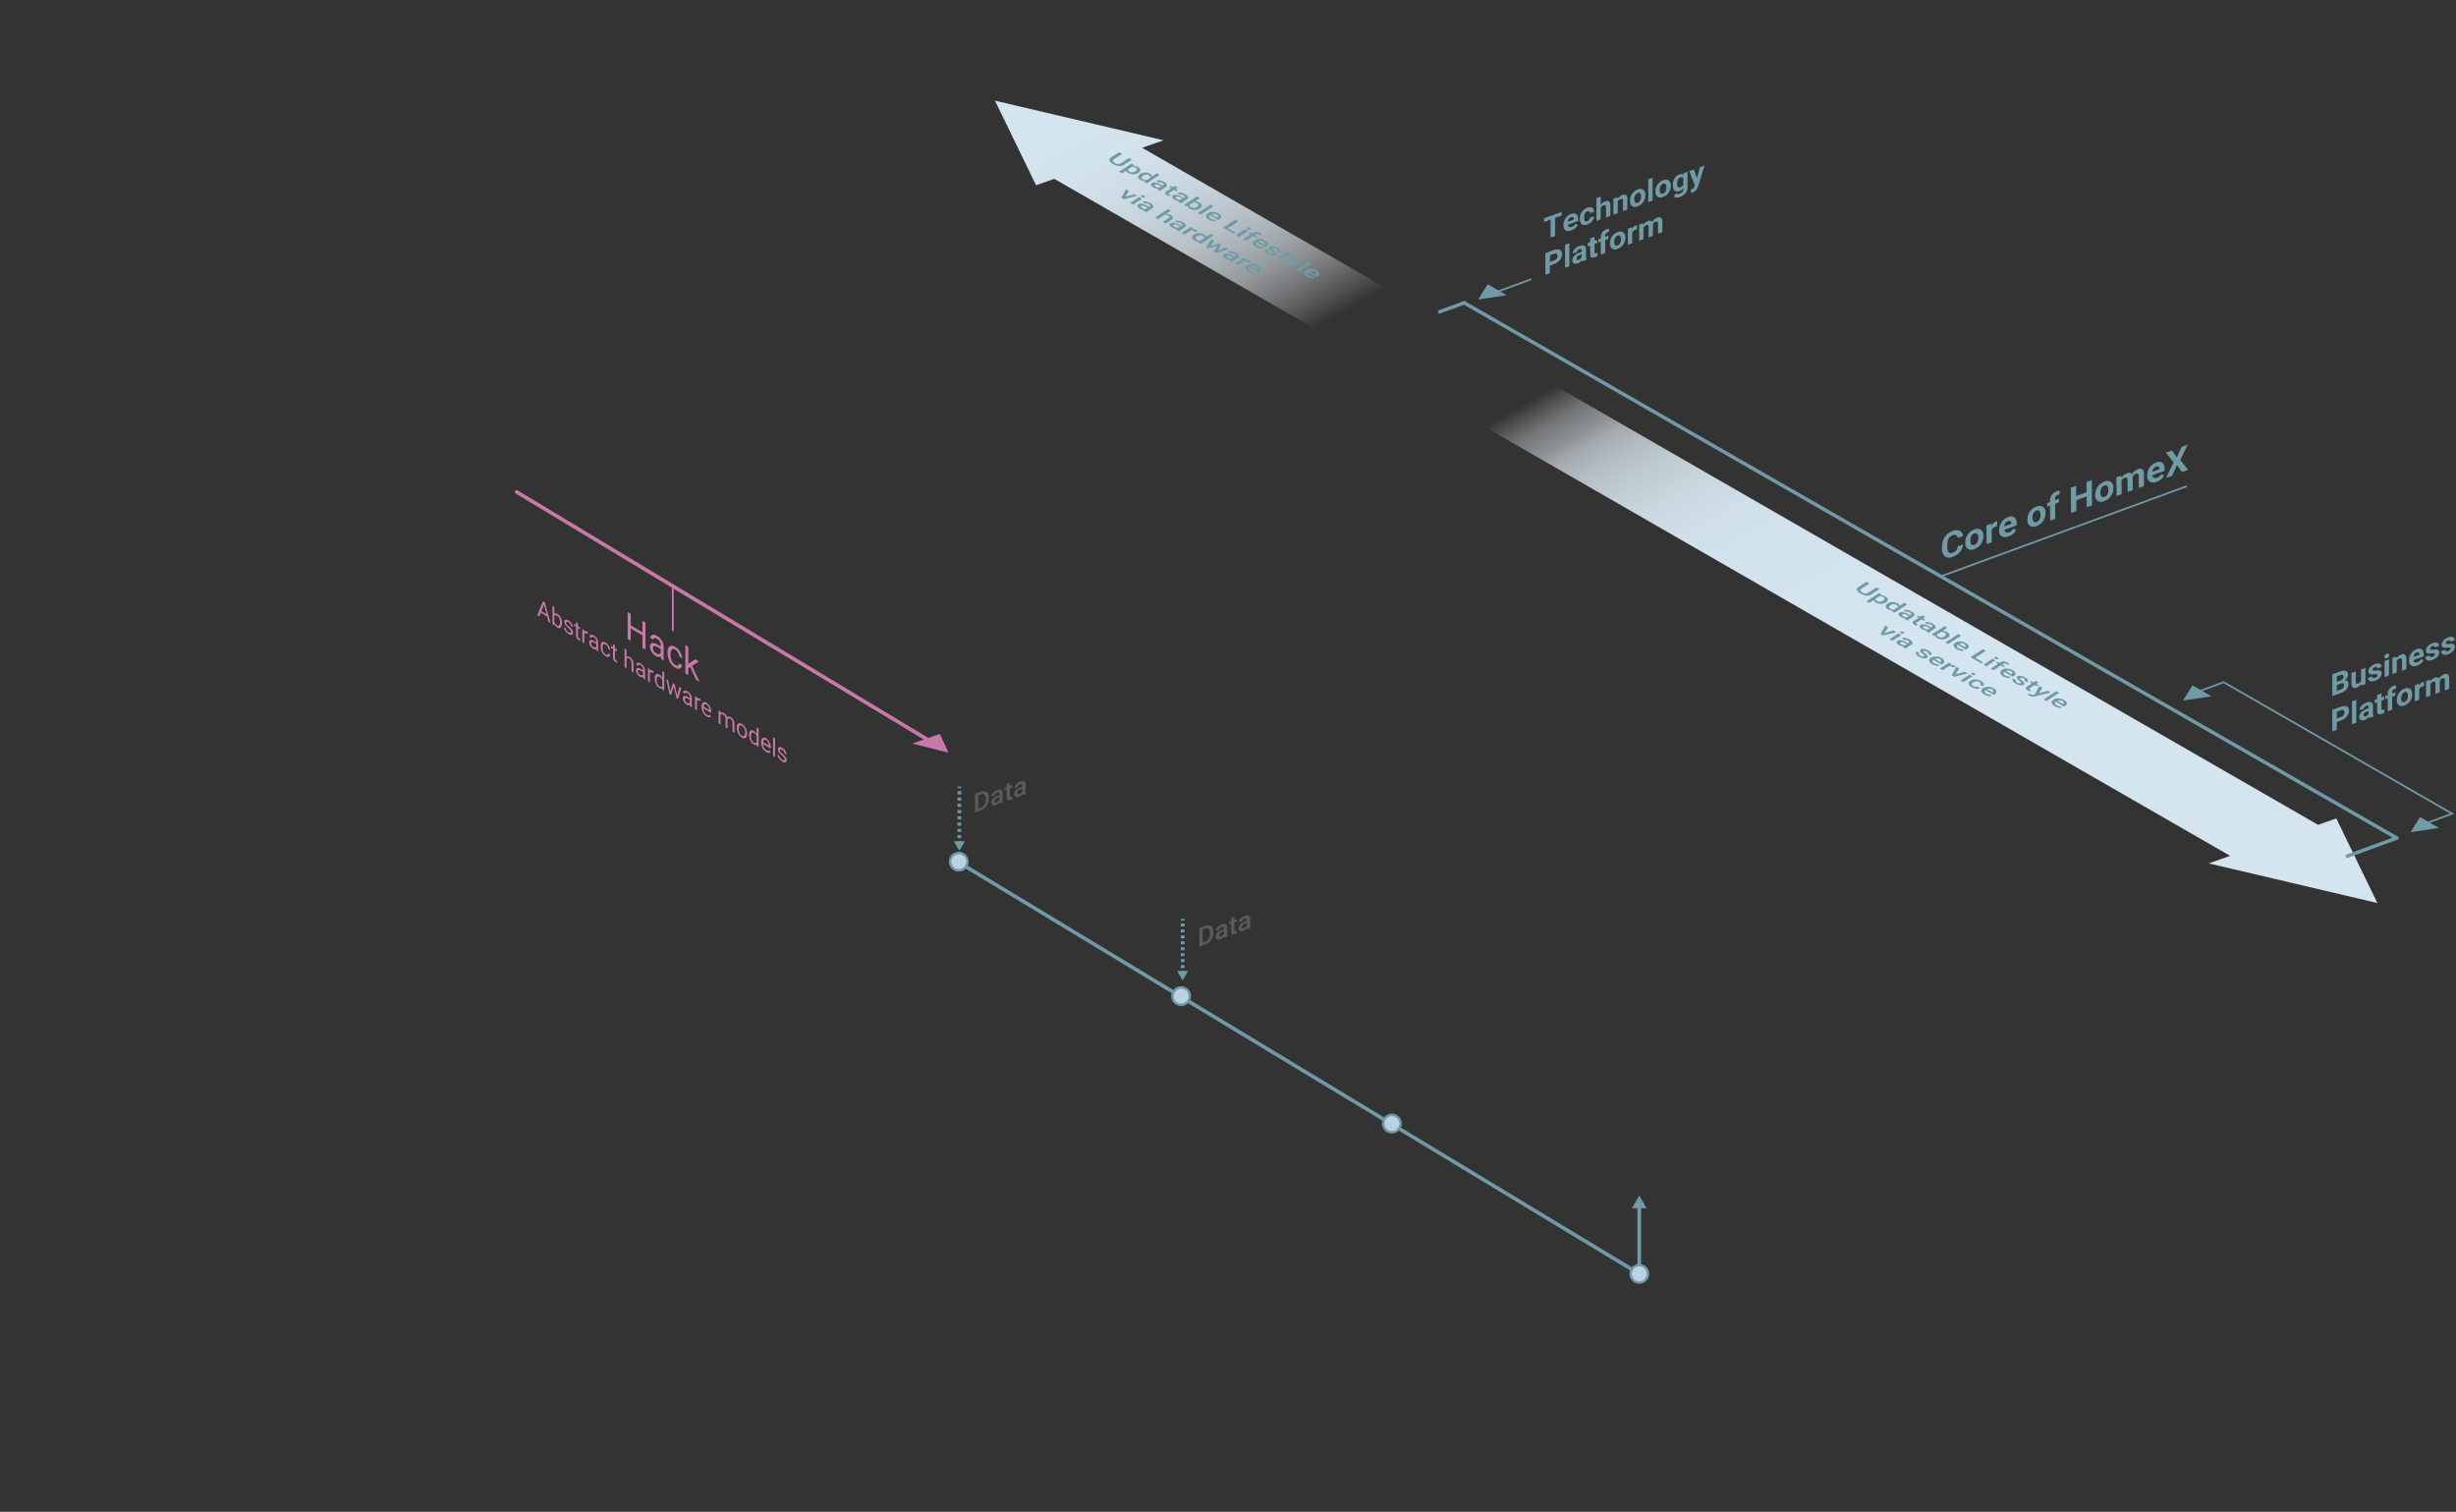 <svg id="tx" xmlns="http://www.w3.org/2000/svg" xmlns:xlink="http://www.w3.org/1999/xlink" width="1000" height="615.51" viewBox="0 0 1000 615.51">
  <rect x="0" y="0" width="1000" height="615.51" fill="#333333" stroke="none"/>
  <defs>
    <linearGradient id="linear-gradient" x1="716.33" y1="97.42" x2="875.15" y2="372.51" gradientTransform="matrix(1.01, -0.01, 0.01, 0.99, -35.2, 35.2)" gradientUnits="userSpaceOnUse">
      <stop offset="0" stop-color="#fff" stop-opacity="0"/>
      <stop offset="0.02" stop-color="#f8fbfc" stop-opacity="0.17"/>
      <stop offset="0.04" stop-color="#f0f6f9" stop-opacity="0.34"/>
      <stop offset="0.07" stop-color="#e9f2f7" stop-opacity="0.5"/>
      <stop offset="0.09" stop-color="#e4eef5" stop-opacity="0.64"/>
      <stop offset="0.12" stop-color="#dfebf3" stop-opacity="0.75"/>
      <stop offset="0.16" stop-color="#dbe9f2" stop-opacity="0.84"/>
      <stop offset="0.2" stop-color="#d8e7f0" stop-opacity="0.91"/>
      <stop offset="0.25" stop-color="#d6e6f0" stop-opacity="0.96"/>
      <stop offset="0.31" stop-color="#d4e5ef" stop-opacity="0.99"/>
      <stop offset="0.51" stop-color="#d4e5ef"/>
    </linearGradient>
    <linearGradient id="linear-gradient-2" x1="485.54" y1="1.38" x2="550.23" y2="113.42" gradientTransform="matrix(1.01, -0.01, 0.01, 0.99, -35.2, 35.2)" gradientUnits="userSpaceOnUse">
      <stop offset="0" stop-color="#d4e5ef"/>
      <stop offset="0.19" stop-color="#d5e5ef" stop-opacity="0.99"/>
      <stop offset="0.32" stop-color="#d6e6f0" stop-opacity="0.95"/>
      <stop offset="0.44" stop-color="#d9e8f1" stop-opacity="0.88"/>
      <stop offset="0.55" stop-color="#ddeaf2" stop-opacity="0.79"/>
      <stop offset="0.66" stop-color="#e2eef4" stop-opacity="0.67"/>
      <stop offset="0.76" stop-color="#e9f2f7" stop-opacity="0.52"/>
      <stop offset="0.85" stop-color="#f0f6fa" stop-opacity="0.34"/>
      <stop offset="0.94" stop-color="#f9fbfd" stop-opacity="0.14"/>
      <stop offset="1" stop-color="#fff" stop-opacity="0"/>
    </linearGradient>
  </defs>
  <title>illust-approach3-tx</title>
  <polygon points="955.89 342.76 951.26 333.21 943.85 335.82 613.39 145.66 578.15 158.6 908.04 348.45 899.32 351.52 967.99 367.66 955.9 342.77 955.89 342.76" style="fill: url(#linear-gradient)"/>
  <g>
    <polyline points="667.45 491.04 667.45 518.64 389.91 350.82" style="fill: none;stroke: #719aa7;stroke-miterlimit: 10;stroke-width: 1.499px"/>
    <polygon points="664.46 491.91 667.45 486.73 670.44 491.91 664.46 491.91" style="fill: #719aa7"/>
  </g>
  <g>
    <polygon points="536.53 134.52 571.74 121.58 465.07 60.18 473.78 57.12 405.11 40.98 421.85 75.42 429.26 72.8 536.53 134.52" style="fill: url(#linear-gradient-2)"/>
    <g>
      <path d="M460.87,65l-3.32,2.17a3,3,0,0,1-2,.4,5.86,5.86,0,0,1-2.36-.8,3.06,3.06,0,0,1-1.45-1.41c-.17-.47,0-.88.56-1.23L455.65,62l1.21.7-3.32,2.17c-.33.21-.47.44-.41.7s.33.51.79.77a2.19,2.19,0,0,0,2.45.13l3.29-2.14Z" style="fill: #719aa7"/>
      <path d="M463.45,70.41a3.57,3.57,0,0,1-1.92.57,3.76,3.76,0,0,1-2-.52,1.79,1.79,0,0,1-1-1l-1.75,1.14-1.17-.68,5.12-3.33,1.07.63-.33.27a3.67,3.67,0,0,1,1.85.52c.63.37,1,.77,1,1.19s-.26.84-.85,1.23Zm-1.1-.72q.56-.36.57-.75c0-.26-.18-.5-.56-.73a2.32,2.32,0,0,0-1.45-.32L459.27,69c-.07.31.13.6.61.88a2.27,2.27,0,0,0,1.19.3A2.54,2.54,0,0,0,462.35,69.69Z" style="fill: #719aa7"/>
      <path d="M464.28,70.81a3.55,3.55,0,0,1,1.93-.57,4,4,0,0,1,2,.53,1.64,1.64,0,0,1,.92,1L471,70.59l1.17.67L467,74.67l-1.06-.61.32-.28a3.71,3.71,0,0,1-1.84-.52,1.6,1.6,0,0,1-1-1.2C463.39,71.62,463.68,71.2,464.28,70.81Zm1.09.73q-.56.36-.57.75c0,.25.18.49.55.7a2.3,2.3,0,0,0,1.5.32l1.58-1c.08-.32-.12-.61-.6-.89a2.1,2.1,0,0,0-1.19-.3A2.54,2.54,0,0,0,465.37,71.54Z" style="fill: #719aa7"/>
      <path d="M471.28,77.18a.91.91,0,0,1,.21-.3,4,4,0,0,1-1.78-.52,2.07,2.07,0,0,1-1-1,.62.62,0,0,1,.29-.8,2.14,2.14,0,0,1,1.52-.23,6.12,6.12,0,0,1,2.09.82l.71.41.24-.15c.19-.13.27-.27.24-.43s-.21-.34-.52-.51a2.11,2.11,0,0,0-.79-.29.86.86,0,0,0-.62.09l-1.16-.68a1.63,1.63,0,0,1,.85-.21,4.34,4.34,0,0,1,1.18.18,5.39,5.39,0,0,1,1.24.53,2.54,2.54,0,0,1,1.13,1.06.72.72,0,0,1-.36.92l-1.67,1.08a1.32,1.32,0,0,0-.59.64l-.06,0Zm-.69-1.13a3.09,3.09,0,0,0,.77.3,2.15,2.15,0,0,0,.78.06l.7-.46-.63-.36a3.44,3.44,0,0,0-1.13-.46,1.11,1.11,0,0,0-.79.1c-.16.11-.21.23-.15.38A.94.94,0,0,0,470.59,76.05Z" style="fill: #719aa7"/>
      <path d="M479.55,76.33l-.9.58.92.54-.62.4-.91-.54L476,78.66c-.14.09-.2.18-.18.26s.12.19.32.31a3,3,0,0,0,.44.21l-.64.42a5.51,5.51,0,0,1-.84-.39c-.9-.53-1-1-.29-1.47l2.09-1.36-.86-.5.62-.4.85.5.9-.59Z" style="fill: #719aa7"/>
      <path d="M479.87,82.17a.74.74,0,0,1,.21-.3,3.89,3.89,0,0,1-1.78-.53,2,2,0,0,1-1-.94.63.63,0,0,1,.29-.8,2.06,2.06,0,0,1,1.53-.23,6.16,6.16,0,0,1,2.08.82l.71.41.25-.16a.4.4,0,0,0,.23-.43c0-.16-.21-.33-.52-.51a2.09,2.09,0,0,0-.79-.28.92.92,0,0,0-.62.08l-1.16-.68a1.55,1.55,0,0,1,.85-.2,3.69,3.69,0,0,1,1.18.18,5.39,5.39,0,0,1,1.24.53,2.48,2.48,0,0,1,1.13,1.06.72.72,0,0,1-.36.92l-1.66,1.08a1.33,1.33,0,0,0-.6.63l-.06,0ZM479.18,81a3,3,0,0,0,.78.3,2.3,2.3,0,0,0,.77,0l.7-.45-.63-.36a3.49,3.49,0,0,0-1.13-.47,1.11,1.11,0,0,0-.79.11.3.3,0,0,0-.15.38A.94.94,0,0,0,479.18,81Z" style="fill: #719aa7"/>
      <path d="M488.45,84.92a3.43,3.43,0,0,1-1.9.58,3.78,3.78,0,0,1-2-.53c-.61-.35-.93-.73-.95-1.13l-.46.23-1.06-.62L487.33,80l1.16.68L486.59,82a3.62,3.62,0,0,1,1.78.51q.94.56,1,1.2c0,.42-.26.83-.86,1.22Zm-1.09-.72c.4-.26.6-.51.6-.76s-.18-.48-.56-.7a2.32,2.32,0,0,0-1.54-.31l-1.52,1c-.11.33.08.65.59.94a2.17,2.17,0,0,0,1.14.3,2.3,2.3,0,0,0,1.18-.39Z" style="fill: #719aa7"/>
      <path d="M488.86,87.39l-1.16-.68,5.24-3.41,1.17.68Z" style="fill: #719aa7"/>
      <path d="M492.35,89.5a2.53,2.53,0,0,1-1.3-1.37c-.13-.48.09-.9.64-1.26l.1-.06a3.16,3.16,0,0,1,1.29-.47,4.34,4.34,0,0,1,1.52,0,4.89,4.89,0,0,1,1.45.55c.71.41,1.09.83,1.16,1.26s-.2.84-.79,1.23l-.33.21-3.4-2a.68.68,0,0,0-.29.72,1.34,1.34,0,0,0,.68.73,3.49,3.49,0,0,0,1.77.46l.2.64a4.52,4.52,0,0,1-1.34-.15A5.5,5.5,0,0,1,492.35,89.5Zm3-2.14a2.07,2.07,0,0,0-1-.29,2.26,2.26,0,0,0-1,.21l2.22,1.29.07,0c.25-.2.35-.39.31-.59S495.7,87.55,495.38,87.36Z" style="fill: #719aa7"/>
      <path d="M499.88,92.93l3.18,1.84-.7.45L498,92.68l5-3.24,1.22.71Z" style="fill: #719aa7"/>
      <path d="M504.42,96.42l-1.16-.68,3.69-2.4,1.17.68Zm3.42-3.75a.83.83,0,0,1,.49-.11,1.37,1.37,0,0,1,.61.2.68.68,0,0,1,.37.37.28.28,0,0,1-.15.31.83.83,0,0,1-.49.1,1.37,1.37,0,0,1-.61-.2c-.21-.12-.34-.24-.36-.36A.26.26,0,0,1,507.84,92.67Z" style="fill: #719aa7"/>
      <path d="M506.1,97.4l3.08-2-.79-.46.61-.4.8.46.33-.22a2.3,2.3,0,0,1,1.43-.34,3.82,3.82,0,0,1,1.68.57,3.35,3.35,0,0,1,.59.42l-.67.4a3.38,3.38,0,0,0-.42-.28,1.31,1.31,0,0,0-1.45-.08l-.33.21,1.06.61-.61.4-1.06-.61-3.08,2Z" style="fill: #719aa7"/>
      <path d="M511.4,100.55a2.52,2.52,0,0,1-1.3-1.36,1.1,1.1,0,0,1,.63-1.26l.1-.07a3.16,3.16,0,0,1,1.29-.47,4.34,4.34,0,0,1,1.52,0,4.67,4.67,0,0,1,1.45.54c.71.41,1.1.84,1.16,1.27s-.19.84-.78,1.22l-.33.22-3.4-2a.65.65,0,0,0-.29.72,1.32,1.32,0,0,0,.68.72,3.34,3.34,0,0,0,1.77.46l.2.64a4,4,0,0,1-1.35-.15A5,5,0,0,1,511.4,100.55Zm3-2.14a2.14,2.14,0,0,0-1-.29,2.36,2.36,0,0,0-1,.21l2.22,1.29.06,0c.25-.19.36-.39.32-.59S514.75,98.6,514.42,98.41Z" style="fill: #719aa7"/>
      <path d="M518.37,103.28a.23.23,0,0,0,.08-.37,3.11,3.11,0,0,0-.64-.63,4.61,4.61,0,0,1-.77-.72c-.39-.47-.39-.83,0-1.07a2,2,0,0,1,1.37-.19,4.89,4.89,0,0,1,1.76.62,2.81,2.81,0,0,1,1.18,1.09.65.65,0,0,1-.28.89l-1.16-.68a.32.32,0,0,0,.14-.4,1,1,0,0,0-.5-.49,2.24,2.24,0,0,0-.75-.28.76.76,0,0,0-.58.08.21.21,0,0,0-.08.32,3.78,3.78,0,0,0,.7.67,5,5,0,0,1,.83.79.92.92,0,0,1,.22.57.61.61,0,0,1-.31.44,2,2,0,0,1-1.39.19,5,5,0,0,1-1.83-.69,3.54,3.54,0,0,1-1-.76,1.21,1.21,0,0,1-.33-.75.67.67,0,0,1,.34-.56l1.14.66a.34.34,0,0,0-.14.47,1.42,1.42,0,0,0,.6.55,2.46,2.46,0,0,0,.83.33A.81.81,0,0,0,518.37,103.28Z" style="fill: #719aa7"/>
      <path d="M525.59,103.05l-.9.59.92.53-.62.4-.92-.53L522,105.38c-.14.09-.2.18-.19.26s.13.19.33.31a3,3,0,0,0,.44.21l-.64.42a6.15,6.15,0,0,1-.85-.39c-.89-.52-1-1-.28-1.47l2.09-1.36-.86-.5.62-.4.85.5.9-.59Z" style="fill: #719aa7"/>
      <path d="M525.81,107.37l3.56-1,1.24.72-6.31,1.57a3.38,3.38,0,0,1-2.55-.33,3.12,3.12,0,0,1-.5-.36l.65-.42.21.13a2.43,2.43,0,0,0,.78.32,1.85,1.85,0,0,0,.73,0l.49-.11,1.85-3.45,1.25.73Z" style="fill: #719aa7"/>
      <path d="M528.83,110.59l-1.16-.68,5.24-3.41,1.16.68Z" style="fill: #719aa7"/>
      <path d="M532.32,112.7a2.53,2.53,0,0,1-1.3-1.37,1.12,1.12,0,0,1,.63-1.26l.11-.07a3.27,3.27,0,0,1,1.28-.47,4.65,4.65,0,0,1,1.53,0,4.89,4.89,0,0,1,1.45.55c.7.41,1.09.83,1.16,1.26s-.2.84-.79,1.22l-.33.22-3.4-2a.67.67,0,0,0-.29.72,1.36,1.36,0,0,0,.68.73,3.38,3.38,0,0,0,1.77.45l.2.65a4.59,4.59,0,0,1-1.35-.15A5.44,5.44,0,0,1,532.32,112.7Zm3-2.14a2.08,2.08,0,0,0-1-.3,2.27,2.27,0,0,0-1,.22l2.22,1.29.07,0c.25-.2.35-.4.31-.59A1,1,0,0,0,535.35,110.56Z" style="fill: #719aa7"/>
      <path d="M458.1,80.14l3.74-1.08,1.2.7-5.49,1.35-1-.58,1.88-3.46,1.21.7Z" style="fill: #719aa7"/>
      <path d="M461.32,83.3l-1.17-.68,3.7-2.4,1.16.68Zm3.42-3.75a.83.83,0,0,1,.49-.11,1.37,1.37,0,0,1,.61.2.8.8,0,0,1,.37.37.28.28,0,0,1-.15.31.76.76,0,0,1-.49.1,1.37,1.37,0,0,1-.61-.2c-.22-.12-.34-.24-.37-.36A.27.27,0,0,1,464.74,79.55Z" style="fill: #719aa7"/>
      <path d="M465.7,85.84a.74.74,0,0,1,.21-.3,4,4,0,0,1-1.78-.52,2.07,2.07,0,0,1-1-1,.62.62,0,0,1,.29-.8A2.08,2.08,0,0,1,465,83a6.08,6.08,0,0,1,2.08.82l.72.41.24-.16c.19-.12.27-.26.23-.43s-.2-.33-.51-.51a2.15,2.15,0,0,0-.79-.28.92.92,0,0,0-.62.08l-1.17-.67a1.6,1.6,0,0,1,.86-.21,4,4,0,0,1,1.18.18,5.39,5.39,0,0,1,1.24.53,2.54,2.54,0,0,1,1.13,1.06.72.72,0,0,1-.36.92l-1.67,1.08a1.35,1.35,0,0,0-.59.63l-.06,0ZM465,84.71a3.09,3.09,0,0,0,.77.3,2.69,2.69,0,0,0,.78.06l.7-.46-.63-.36a3.67,3.67,0,0,0-1.14-.47,1.09,1.09,0,0,0-.78.11.29.29,0,0,0-.15.38A.94.94,0,0,0,465,84.71Z" style="fill: #719aa7"/>
      <path d="M474.8,87.07a4,4,0,0,1,1.92.54c1.11.64,1.22,1.26.34,1.85L474.64,91l-1.16-.67,2.38-1.55c.25-.17.36-.33.31-.49a1.07,1.07,0,0,0-.53-.5,2.37,2.37,0,0,0-1.49-.32l-2.64,1.72-1.16-.68,5.24-3.41,1.16.67Z" style="fill: #719aa7"/>
      <path d="M478.93,93.52a.74.74,0,0,1,.21-.3,3.89,3.89,0,0,1-1.78-.53,2,2,0,0,1-1-.94.62.62,0,0,1,.29-.8,2,2,0,0,1,1.52-.23,6.08,6.08,0,0,1,2.08.82L481,92l.24-.16a.41.41,0,0,0,.24-.43c0-.16-.21-.33-.52-.51a2.07,2.07,0,0,0-.8-.28.9.9,0,0,0-.61.08L478.39,90a1.61,1.61,0,0,1,.86-.2,3.69,3.69,0,0,1,1.18.18,5.39,5.39,0,0,1,1.24.53,2.54,2.54,0,0,1,1.13,1.06.73.73,0,0,1-.36.92l-1.67,1.08a1.35,1.35,0,0,0-.59.63l-.06,0Zm-.69-1.13a3.09,3.09,0,0,0,.77.3,2.35,2.35,0,0,0,.78,0l.7-.45-.63-.36a3.44,3.44,0,0,0-1.14-.47,1.09,1.09,0,0,0-.78.11.29.29,0,0,0-.15.38A.94.94,0,0,0,478.24,92.39Z" style="fill: #719aa7"/>
      <path d="M486.8,94.47a5,5,0,0,0-.45-.29,2.25,2.25,0,0,0-1.52-.34l-2.52,1.64-1.17-.68,3.69-2.4,1.12.65-.39.28a2.85,2.85,0,0,1,1.66.37,2.08,2.08,0,0,1,.36.27Z" style="fill: #719aa7"/>
      <path d="M486.26,95.47a3.52,3.52,0,0,1,1.92-.57,3.83,3.83,0,0,1,2,.53,1.7,1.7,0,0,1,.93,1L493,95.24l1.17.68-5.25,3.41-1.05-.62.32-.28a3.67,3.67,0,0,1-1.84-.51,1.63,1.63,0,0,1-1-1.2C485.37,96.27,485.66,95.86,486.26,95.47Zm1.09.72c-.37.24-.57.49-.57.75s.17.49.55.71a2.36,2.36,0,0,0,1.5.31l1.58-1c.08-.31-.12-.61-.6-.89a2.12,2.12,0,0,0-1.19-.3A2.54,2.54,0,0,0,487.35,96.19Z" style="fill: #719aa7"/>
      <path d="M495.86,101.94l3.37-1.18,1.14.66L495.26,103l-1-.56,1.42-2.29-3.63,1-1-.56,2.28-3.22,1.13.66-1.68,2.13,3.59-1,.88.51Z" style="fill: #719aa7"/>
      <path d="M500.56,106.08a.74.74,0,0,1,.21-.3,3.89,3.89,0,0,1-1.77-.53,2,2,0,0,1-1-1,.61.61,0,0,1,.29-.79,2.08,2.08,0,0,1,1.52-.24,6.52,6.52,0,0,1,2.08.82l.72.42.24-.16a.4.4,0,0,0,.23-.43q0-.24-.51-.51a2.35,2.35,0,0,0-.8-.29.94.94,0,0,0-.61.09l-1.17-.68a1.57,1.57,0,0,1,.85-.2,3.74,3.74,0,0,1,1.19.18,5.58,5.58,0,0,1,1.24.53,2.49,2.49,0,0,1,1.13,1.06.73.73,0,0,1-.36.92l-1.67,1.08a1.44,1.44,0,0,0-.6.63l-.05,0Zm-.68-1.14a2.47,2.47,0,0,0,.77.3,2.12,2.12,0,0,0,.78.06l.69-.45-.62-.37a3.71,3.71,0,0,0-1.14-.46,1.09,1.09,0,0,0-.78.11.31.31,0,0,0-.16.38A1,1,0,0,0,499.88,104.94Z" style="fill: #719aa7"/>
      <path d="M508.44,107a5,5,0,0,0-.45-.29,2.26,2.26,0,0,0-1.52-.34L504,108l-1.17-.68,3.69-2.4,1.11.65-.38.28a2.84,2.84,0,0,1,1.65.37,1.54,1.54,0,0,1,.37.27Z" style="fill: #719aa7"/>
      <path d="M508.46,110.74a2.52,2.52,0,0,1-1.3-1.36,1.12,1.12,0,0,1,.63-1.26l.1-.07a3.16,3.16,0,0,1,1.29-.47,4.34,4.34,0,0,1,1.52,0,4.77,4.77,0,0,1,1.45.54c.71.41,1.1.84,1.16,1.27s-.19.84-.78,1.22l-.34.22-3.39-2a.65.65,0,0,0-.29.72,1.32,1.32,0,0,0,.68.72,3.34,3.34,0,0,0,1.77.46l.2.64a4,4,0,0,1-1.35-.15A5.28,5.28,0,0,1,508.46,110.74Zm3-2.14a2.18,2.18,0,0,0-1-.29,2.36,2.36,0,0,0-1,.21l2.22,1.29.06,0c.25-.19.36-.39.32-.59S511.81,108.79,511.48,108.6Z" style="fill: #719aa7"/>
    </g>
  </g>
  <g>
    <path d="M765.24,239.89l-3.32,2.16a3,3,0,0,1-2,.4,5.75,5.75,0,0,1-2.37-.8,3,3,0,0,1-1.45-1.4c-.16-.47,0-.88.56-1.23l3.32-2.16,1.21.7-3.32,2.16c-.33.21-.47.45-.4.7s.32.51.78.78a2.23,2.23,0,0,0,2.45.13l3.29-2.14Z" style="fill: #719aa7"/>
    <path d="M767.82,245.27a3.47,3.47,0,0,1-1.92.58,3.77,3.77,0,0,1-2-.53,1.79,1.79,0,0,1-1-1l-1.75,1.14-1.16-.68,5.11-3.33,1.07.63-.32.27a3.74,3.74,0,0,1,1.84.52c.63.37,1,.77,1,1.2s-.26.83-.85,1.22Zm-1.09-.72a1,1,0,0,0,.56-.75c0-.26-.17-.5-.56-.72a2.27,2.27,0,0,0-1.45-.33l-1.63,1.07c-.08.31.12.6.6.88a2.1,2.1,0,0,0,1.19.3A2.61,2.61,0,0,0,766.73,244.55Z" style="fill: #719aa7"/>
    <path d="M768.65,245.68a3.55,3.55,0,0,1,1.93-.57,3.88,3.88,0,0,1,2,.53,1.65,1.65,0,0,1,.92,1l1.89-1.23,1.17.68-5.24,3.41-1.06-.61.33-.29a3.71,3.71,0,0,1-1.85-.51,1.63,1.63,0,0,1-1-1.2C767.77,246.48,768.05,246.07,768.65,245.68Zm1.1.72c-.38.25-.57.5-.58.75s.18.49.55.71a2.29,2.29,0,0,0,1.5.31l1.58-1c.08-.31-.12-.61-.59-.89a2.15,2.15,0,0,0-1.2-.3A2.48,2.48,0,0,0,769.75,246.4Z" style="fill: #719aa7"/>
    <path d="M775.65,252.05a.83.83,0,0,1,.21-.31,3.88,3.88,0,0,1-1.78-.52,2,2,0,0,1-1-.95.61.61,0,0,1,.29-.79,2.11,2.11,0,0,1,1.53-.24,6.61,6.61,0,0,1,2.08.82l.71.42.24-.16a.4.4,0,0,0,.24-.43c0-.16-.21-.33-.52-.51a2.3,2.3,0,0,0-.79-.29.91.91,0,0,0-.62.09l-1.16-.68a1.55,1.55,0,0,1,.85-.2,4,4,0,0,1,1.18.17,5.42,5.42,0,0,1,1.24.54,2.43,2.43,0,0,1,1.13,1.06c.15.35,0,.65-.36.91l-1.66,1.09a1.3,1.3,0,0,0-.6.63l-.06,0Zm-.69-1.14a2.57,2.57,0,0,0,.77.3,2.15,2.15,0,0,0,.78.06l.7-.45-.63-.37a3.67,3.67,0,0,0-1.13-.46,1,1,0,0,0-.78.11.3.3,0,0,0-.16.38A.93.93,0,0,0,775,250.91Z" style="fill: #719aa7"/>
    <path d="M783.92,251.19l-.9.59.92.53-.62.4-.91-.53-2.06,1.34c-.15.09-.21.18-.19.27s.12.19.32.3a4.71,4.71,0,0,0,.45.22l-.64.41a5.65,5.65,0,0,1-.85-.39c-.9-.52-1-1-.29-1.47l2.09-1.36-.86-.5.62-.39.85.49.9-.58Z" style="fill: #719aa7"/>
    <path d="M784.24,257a.91.91,0,0,1,.21-.3,3.93,3.93,0,0,1-1.77-.52,2.05,2.05,0,0,1-1-.95.64.64,0,0,1,.29-.8,2.16,2.16,0,0,1,1.53-.23,6.38,6.38,0,0,1,2.08.82l.71.41.25-.15c.19-.13.27-.27.23-.43s-.21-.34-.51-.51a2.22,2.22,0,0,0-.8-.29.83.83,0,0,0-.61.09l-1.17-.68a1.66,1.66,0,0,1,.85-.21,4.41,4.41,0,0,1,1.19.18A5.51,5.51,0,0,1,787,254a2.54,2.54,0,0,1,1.13,1.06.7.7,0,0,1-.36.92l-1.66,1.08a1.4,1.4,0,0,0-.6.64l-.06,0Zm-.68-1.13a2.94,2.94,0,0,0,.77.3,2.12,2.12,0,0,0,.78.06l.69-.46-.63-.36A3.44,3.44,0,0,0,784,255a1.07,1.07,0,0,0-.78.1.31.31,0,0,0-.16.38A.93.93,0,0,0,783.56,255.9Z" style="fill: #719aa7"/>
    <path d="M792.83,259.79a3.66,3.66,0,0,1-1.91.58,3.79,3.79,0,0,1-2-.54c-.61-.35-.92-.72-.95-1.13l-.46.23-1-.61,5.24-3.41,1.16.67-1.9,1.24a3.63,3.63,0,0,1,1.78.52c.64.36,1,.76,1,1.19s-.26.84-.86,1.23Zm-1.1-.72c.4-.27.6-.52.6-.76s-.18-.48-.56-.7a2.26,2.26,0,0,0-1.54-.31l-1.52,1c-.11.33.08.64.59.93a2.09,2.09,0,0,0,1.14.31,2.38,2.38,0,0,0,1.19-.4Z" style="fill: #719aa7"/>
    <path d="M793.24,262.25l-1.17-.67,5.24-3.42,1.17.68Z" style="fill: #719aa7"/>
    <path d="M796.73,264.36a2.54,2.54,0,0,1-1.31-1.36,1.12,1.12,0,0,1,.64-1.26l.1-.07a3.16,3.16,0,0,1,1.29-.47,4.34,4.34,0,0,1,1.52.05,4.61,4.61,0,0,1,1.45.54c.71.41,1.09.84,1.16,1.27s-.2.84-.78,1.22l-.34.22-3.39-2a.67.67,0,0,0-.3.72,1.34,1.34,0,0,0,.69.72,3.43,3.43,0,0,0,1.76.46l.2.64a4,4,0,0,1-1.34-.15A5.28,5.28,0,0,1,796.73,264.36Zm3-2.14a2.18,2.18,0,0,0-1-.29,2.41,2.41,0,0,0-1,.21l2.23,1.29.06,0c.25-.19.36-.39.31-.59S800.07,262.41,799.75,262.22Z" style="fill: #719aa7"/>
    <path d="M804.26,267.79l3.17,1.85-.7.45-4.38-2.55,5-3.23,1.22.7Z" style="fill: #719aa7"/>
    <path d="M808.79,271.28l-1.16-.67,3.69-2.41,1.17.68Zm3.42-3.75a.83.83,0,0,1,.49-.1,1.32,1.32,0,0,1,.62.2q.31.18.36.36a.27.27,0,0,1-.15.31.81.81,0,0,1-.49.11,1.39,1.39,0,0,1-.61-.21q-.31-.18-.36-.36A.27.27,0,0,1,812.21,267.53Z" style="fill: #719aa7"/>
    <path d="M810.48,272.26l3.07-2-.79-.46.62-.4.79.46.34-.22a2.22,2.22,0,0,1,1.43-.34,3.94,3.94,0,0,1,1.67.56,4,4,0,0,1,.6.42l-.68.41a3.38,3.38,0,0,0-.42-.28,1.31,1.31,0,0,0-1.45-.09l-.32.21,1,.62-.61.4-1.06-.62-3.08,2Z" style="fill: #719aa7"/>
    <path d="M815.77,275.42a2.53,2.53,0,0,1-1.3-1.37,1.12,1.12,0,0,1,.63-1.26l.11-.07a3.21,3.21,0,0,1,1.28-.47,4.59,4.59,0,0,1,1.52.05,4.84,4.84,0,0,1,1.46.55c.7.41,1.09.83,1.15,1.26s-.19.84-.78,1.22l-.33.22-3.4-2a.67.67,0,0,0-.29.72,1.36,1.36,0,0,0,.68.73,3.36,3.36,0,0,0,1.77.45l.2.65a4.59,4.59,0,0,1-1.35-.15A5.44,5.44,0,0,1,815.77,275.42Zm3-2.14a2.08,2.08,0,0,0-1-.3,2.27,2.27,0,0,0-1,.22l2.22,1.29.06,0c.26-.2.36-.39.32-.59S819.12,273.47,818.8,273.28Z" style="fill: #719aa7"/>
    <path d="M822.75,278.15a.25.25,0,0,0,.08-.37,3.24,3.24,0,0,0-.65-.63,4.61,4.61,0,0,1-.77-.73c-.38-.46-.38-.82,0-1.07a2,2,0,0,1,1.36-.19,4.74,4.74,0,0,1,1.76.63,2.8,2.8,0,0,1,1.18,1.08.65.65,0,0,1-.28.89l-1.16-.68a.31.31,0,0,0,.15-.4,1.1,1.1,0,0,0-.51-.49,2.24,2.24,0,0,0-.75-.28.81.81,0,0,0-.58.08.21.21,0,0,0-.07.32,3.2,3.2,0,0,0,.7.67,5.26,5.26,0,0,1,.82.79.86.86,0,0,1,.22.57.59.59,0,0,1-.31.44,2,2,0,0,1-1.39.19,5.34,5.34,0,0,1-1.83-.68,3.72,3.72,0,0,1-1-.77,1.11,1.11,0,0,1-.32-.74.66.66,0,0,1,.33-.57l1.14.66a.36.36,0,0,0-.14.48,1.41,1.41,0,0,0,.6.54,2.55,2.55,0,0,0,.83.33A.85.85,0,0,0,822.75,278.15Z" style="fill: #719aa7"/>
    <path d="M830,277.92l-.9.58.92.53-.62.4-.91-.53-2.07,1.34q-.21.13-.18.27c0,.08.12.19.32.3a4.51,4.51,0,0,0,.44.22l-.64.41a6,6,0,0,1-.84-.39c-.9-.52-1-1-.29-1.47l2.09-1.36-.86-.49.62-.4.85.49.9-.58Z" style="fill: #719aa7"/>
    <path d="M830.18,282.23l3.56-1,1.25.72-6.32,1.57a3.38,3.38,0,0,1-2.55-.33,3.21,3.21,0,0,1-.5-.37l.65-.42.21.14a2.38,2.38,0,0,0,.78.31,1.74,1.74,0,0,0,.74,0l.48-.1,1.85-3.46,1.26.74Z" style="fill: #719aa7"/>
    <path d="M833.21,285.45l-1.17-.68,5.24-3.41,1.17.68Z" style="fill: #719aa7"/>
    <path d="M836.7,287.56a2.52,2.52,0,0,1-1.31-1.37c-.13-.48.09-.9.64-1.26l.1-.06a3.16,3.16,0,0,1,1.29-.47,4.12,4.12,0,0,1,1.52.05,4.61,4.61,0,0,1,1.45.54c.71.41,1.09.83,1.16,1.27s-.2.84-.79,1.22l-.33.22-3.39-2a.66.66,0,0,0-.3.72,1.32,1.32,0,0,0,.68.72,3.49,3.49,0,0,0,1.77.46l.2.64a4.52,4.52,0,0,1-1.34-.15A5.28,5.28,0,0,1,836.7,287.56Zm3-2.14a2.07,2.07,0,0,0-1-.29,2.39,2.39,0,0,0-1,.21l2.23,1.29.06,0a.61.61,0,0,0,.31-.59C840.22,285.8,840,285.61,839.72,285.42Z" style="fill: #719aa7"/>
    <path d="M767.24,257.77l3.74-1.08,1.21.7-5.5,1.36-1-.59,1.88-3.46,1.21.7Z" style="fill: #719aa7"/>
    <path d="M770.46,260.93l-1.16-.67,3.69-2.41,1.17.68Zm3.42-3.74a.76.76,0,0,1,.49-.11,1.26,1.26,0,0,1,.61.2c.22.12.34.24.37.36a.27.27,0,0,1-.15.31.83.83,0,0,1-.49.11,1.39,1.39,0,0,1-.61-.21q-.33-.18-.36-.36A.26.26,0,0,1,773.88,257.19Z" style="fill: #719aa7"/>
    <path d="M774.84,263.47a.91.91,0,0,1,.21-.3,4,4,0,0,1-1.78-.52,2,2,0,0,1-1-.95.63.63,0,0,1,.29-.8,2.14,2.14,0,0,1,1.52-.23,6.34,6.34,0,0,1,2.09.82l.71.41.24-.15c.19-.13.27-.27.24-.43s-.21-.34-.52-.51a2.11,2.11,0,0,0-.79-.29.86.86,0,0,0-.62.09l-1.16-.68a1.63,1.63,0,0,1,.85-.21,4.34,4.34,0,0,1,1.18.18,5.39,5.39,0,0,1,1.24.53,2.54,2.54,0,0,1,1.13,1.06.71.71,0,0,1-.36.92l-1.66,1.08a1.3,1.3,0,0,0-.6.64l-.06,0Zm-.69-1.13a3.09,3.09,0,0,0,.77.3,2.15,2.15,0,0,0,.78.06l.7-.46-.63-.36a3.44,3.44,0,0,0-1.13-.46,1.11,1.11,0,0,0-.79.1c-.15.11-.21.23-.15.38A.94.94,0,0,0,774.15,262.34Z" style="fill: #719aa7"/>
    <path d="M783.42,267.22a.24.24,0,0,0,.08-.37,3,3,0,0,0-.65-.63,6.26,6.26,0,0,1-.77-.72q-.57-.71,0-1.08a2,2,0,0,1,1.37-.19,4.8,4.8,0,0,1,1.76.63,2.66,2.66,0,0,1,1.17,1.09.63.63,0,0,1-.27.88l-1.17-.67a.32.32,0,0,0,.15-.41,1.11,1.11,0,0,0-.5-.49,2.43,2.43,0,0,0-.76-.28.82.82,0,0,0-.58.08.22.22,0,0,0-.07.33,4.15,4.15,0,0,0,.7.67,4.48,4.48,0,0,1,.82.79.9.9,0,0,1,.23.57.6.6,0,0,1-.32.44,2,2,0,0,1-1.39.18,5.14,5.14,0,0,1-1.83-.68,3.65,3.65,0,0,1-1-.77,1.13,1.13,0,0,1-.33-.74.67.67,0,0,1,.34-.56l1.13.65a.37.37,0,0,0-.14.48,1.52,1.52,0,0,0,.61.55,2.69,2.69,0,0,0,.82.32A.78.78,0,0,0,783.42,267.22Z" style="fill: #719aa7"/>
    <path d="M786.8,270.5a2.53,2.53,0,0,1-1.3-1.37,1.12,1.12,0,0,1,.63-1.26l.1-.06a3.16,3.16,0,0,1,1.29-.47,4.33,4.33,0,0,1,1.52,0,4.84,4.84,0,0,1,1.46.55c.7.41,1.09.83,1.15,1.26s-.19.84-.78,1.23l-.33.21-3.4-2a.65.65,0,0,0-.29.72,1.3,1.3,0,0,0,.68.73,3.46,3.46,0,0,0,1.77.46l.2.64a4.59,4.59,0,0,1-1.35-.15A5.28,5.28,0,0,1,786.8,270.5Zm3-2.14a2,2,0,0,0-1-.29,2.23,2.23,0,0,0-1,.21l2.22,1.29.06,0c.25-.2.36-.39.32-.59S790.15,268.55,789.82,268.36Z" style="fill: #719aa7"/>
    <path d="M795.51,271.86a3.73,3.73,0,0,0-.44-.29,2.23,2.23,0,0,0-1.52-.35L791,272.87l-1.16-.68,3.69-2.4,1.11.64-.38.29a2.76,2.76,0,0,1,1.65.36,1.87,1.87,0,0,1,.37.27Z" style="fill: #719aa7"/>
    <path d="M796.2,274.58l3.74-1.08,1.21.69-5.5,1.36-1-.59,1.88-3.45,1.21.7Z" style="fill: #719aa7"/>
    <path d="M799.42,277.74l-1.17-.68,3.7-2.4,1.16.68Zm3.42-3.75a.81.81,0,0,1,.49-.11,1.37,1.37,0,0,1,.61.2c.21.13.33.25.36.37a.27.27,0,0,1-.14.31.76.76,0,0,1-.49.1,1.45,1.45,0,0,1-.62-.2q-.31-.18-.36-.36A.27.27,0,0,1,802.84,274Z" style="fill: #719aa7"/>
    <path d="M803.42,279.33a2.18,2.18,0,0,0,.91.3,1.18,1.18,0,0,0,.75-.11l1.1.64a2.1,2.1,0,0,1-.95.24,3.94,3.94,0,0,1-1.24-.14,4.65,4.65,0,0,1-1.22-.49,2.3,2.3,0,0,1-1.23-1.33c-.09-.46.16-.89.75-1.27l.09-.06a3.34,3.34,0,0,1,2-.51,4.84,4.84,0,0,1,2.24.67,2.35,2.35,0,0,1,1.12,1.13.83.83,0,0,1-.39,1l-1.1-.64a.45.45,0,0,0,.21-.51,1,1,0,0,0-.52-.56,2.12,2.12,0,0,0-2.36.08l-.14.09c-.4.26-.59.51-.59.76S803,279.11,803.42,279.33Z" style="fill: #719aa7"/>
    <path d="M808.06,282.84a2.53,2.53,0,0,1-1.3-1.37,1.12,1.12,0,0,1,.63-1.26l.1-.07a3.15,3.15,0,0,1,1.29-.46,4.33,4.33,0,0,1,1.52,0,4.79,4.79,0,0,1,1.45.55c.71.41,1.1.83,1.16,1.26s-.19.84-.78,1.23l-.34.21-3.39-2a.65.65,0,0,0-.29.72,1.33,1.33,0,0,0,.68.73,3.32,3.32,0,0,0,1.76.45l.21.65a4.59,4.59,0,0,1-1.35-.15A5.28,5.28,0,0,1,808.06,282.84Zm3-2.14a2,2,0,0,0-1-.3,2.24,2.24,0,0,0-1,.22l2.22,1.29.06,0c.25-.2.36-.39.32-.59S811.41,280.89,811.08,280.7Z" style="fill: #719aa7"/>
  </g>
  <line x1="382.46" y1="304.02" x2="210.35" y2="200.29" style="fill: none;stroke: #c879a7;stroke-linecap: round;stroke-miterlimit: 10;stroke-width: 1.499px"/>
  <line x1="273.95" y1="239.25" x2="273.95" y2="256.6" style="fill: none;stroke: #c879a7;stroke-linecap: round;stroke-miterlimit: 10;stroke-width: 0.75px"/>
  <polygon points="386.2 306.45 382.67 298.81 371.45 302.72 386.2 306.45" style="fill: #c879a7"/>
  <polygon points="632.44 315.89 651.27 309.22 651.28 320.19 632.44 327.26 632.44 315.89" style="fill: none"/>
  <g>
    <line x1="390.63" y1="343.18" x2="390.63" y2="342.56" style="fill: none;stroke: #719aa7;stroke-miterlimit: 10;stroke-width: 1.499px"/>
    <line x1="390.63" y1="341.28" x2="390.63" y2="321.52" style="fill: none;stroke: #719aa7;stroke-miterlimit: 10;stroke-width: 1.499px;stroke-dasharray: 1.275,1.275"/>
    <line x1="390.63" y1="320.88" x2="390.63" y2="320.26" style="fill: none;stroke: #719aa7;stroke-miterlimit: 10;stroke-width: 1.499px"/>
    <polygon points="392.87 342.52 390.63 346.41 388.38 342.52 392.87 342.52" style="fill: #719aa7"/>
  </g>
  <g>
    <path d="M799.27,221.65a5.27,5.27,0,0,1-1.22,3.06,6.8,6.8,0,0,1-2.95,2,3.17,3.17,0,0,1-3.18-.17,3.9,3.9,0,0,1-1.2-3.22v-.63a7.32,7.32,0,0,1,.5-2.8,6.33,6.33,0,0,1,1.5-2.29A6.17,6.17,0,0,1,795,216.2a3.65,3.65,0,0,1,2.92-.12,2.54,2.54,0,0,1,1.31,2.2l-2.15.79a1.47,1.47,0,0,0-.58-1.23,1.86,1.86,0,0,0-1.48.09,3,3,0,0,0-1.61,1.35,5.34,5.34,0,0,0-.52,2.56v.77a3.54,3.54,0,0,0,.54,2.25c.35.38.89.44,1.63.17a3.2,3.2,0,0,0,1.48-1,2.79,2.79,0,0,0,.55-1.59Z" style="fill: #719aa7"/>
    <path d="M800.22,220.83a5.48,5.48,0,0,1,.42-2.19,5.32,5.32,0,0,1,1.27-1.85,5.42,5.42,0,0,1,1.93-1.2,3,3,0,0,1,2.58,0,2.52,2.52,0,0,1,1.14,2.15l0,.52a5.47,5.47,0,0,1-3.63,5.23,2.48,2.48,0,0,1-3.73-2.57Zm2.07-.62a2.17,2.17,0,0,0,.44,1.51,1.07,1.07,0,0,0,1.2.13,2.2,2.2,0,0,0,1.17-1,3.85,3.85,0,0,0,.4-2,2.06,2.06,0,0,0-.44-1.49,1.05,1.05,0,0,0-1.2-.15,2.16,2.16,0,0,0-1.17,1A4,4,0,0,0,802.29,220.21Z" style="fill: #719aa7"/>
    <path d="M813.2,214.2a6.71,6.71,0,0,0-.74.22,2.42,2.42,0,0,0-1.54,1.35l.06,5-2.08.77-.09-7.63,2-.72.06.88a3.1,3.1,0,0,1,1.72-1.68,2.09,2.09,0,0,1,.65-.15Z" style="fill: #719aa7"/>
    <path d="M817.85,218.37a3.23,3.23,0,0,1-2.8,0A2.52,2.52,0,0,1,814,216v-.2a5.89,5.89,0,0,1,.43-2.22,5.59,5.59,0,0,1,1.27-1.87,5.33,5.33,0,0,1,1.89-1.18,2.62,2.62,0,0,1,2.52.06,2.86,2.86,0,0,1,1,2.46v.83l-5,1.83a1.22,1.22,0,0,0,.62,1,1.56,1.56,0,0,0,1.29,0,3.57,3.57,0,0,0,1.86-1.54l1,.74a5.11,5.11,0,0,1-1.25,1.48A6.29,6.29,0,0,1,817.85,218.37Zm-.31-6.18a2,2,0,0,0-1,.78,3.1,3.1,0,0,0-.48,1.36l2.89-1.07v-.16a1.07,1.07,0,0,0-.39-.91A1.12,1.12,0,0,0,817.54,212.19Z" style="fill: #719aa7"/>
    <path d="M825.51,211.5a5.65,5.65,0,0,1,.43-2.18,5.34,5.34,0,0,1,1.26-1.85,5.55,5.55,0,0,1,1.94-1.2,3,3,0,0,1,2.58,0,2.56,2.56,0,0,1,1.14,2.16l0,.52a5.49,5.49,0,0,1-3.63,5.23,2.89,2.89,0,0,1-2.7-.07,2.86,2.86,0,0,1-1-2.51Zm2.08-.62a2.16,2.16,0,0,0,.44,1.51,1.07,1.07,0,0,0,1.2.14,2.22,2.22,0,0,0,1.17-1,3.83,3.83,0,0,0,.4-2,2.13,2.13,0,0,0-.44-1.5,1.07,1.07,0,0,0-1.2-.14,2.15,2.15,0,0,0-1.17,1A3.89,3.89,0,0,0,827.59,210.88Z" style="fill: #719aa7"/>
    <path d="M834.77,212l-.07-6.13-1.16.43,0-1.5,1.16-.42v-.65a3.63,3.63,0,0,1,.73-2.27,4.46,4.46,0,0,1,2.09-1.48,5,5,0,0,1,1.06-.25v1.57a2.86,2.86,0,0,0-.63.17,1.53,1.53,0,0,0-1.16,1.52v.62l1.55-.57,0,1.49-1.55.57.07,6.14Z" style="fill: #719aa7"/>
    <path d="M851.79,205.72l-2.16.8,0-4.4-4.2,1.55,0,4.39-2.16.8-.11-10.27,2.15-.79.05,4.16,4.2-1.55,0-4.16,2.16-.79Z" style="fill: #719aa7"/>
    <path d="M853.16,201.31a5.47,5.47,0,0,1,1.69-4,5.55,5.55,0,0,1,1.94-1.2,3,3,0,0,1,2.58,0,2.56,2.56,0,0,1,1.14,2.16l0,.52a5.36,5.36,0,0,1-1,3.18,5.44,5.44,0,0,1-2.66,2,2.49,2.49,0,0,1-3.74-2.58Zm2.08-.62a2.11,2.11,0,0,0,.44,1.51,1.07,1.07,0,0,0,1.2.14,2.22,2.22,0,0,0,1.17-1,3.83,3.83,0,0,0,.4-2,2.18,2.18,0,0,0-.44-1.5,1.07,1.07,0,0,0-1.2-.14,2.11,2.11,0,0,0-1.17,1A3.89,3.89,0,0,0,855.24,200.69Z" style="fill: #719aa7"/>
    <path d="M863.71,193.67l.07.83a4.34,4.34,0,0,1,2.22-1.82c1-.37,1.7-.24,2.08.4a4.29,4.29,0,0,1,2.32-2,1.92,1.92,0,0,1,1.89,0,2.45,2.45,0,0,1,.65,1.94l0,4.88-2.08.76-.06-4.87a1,1,0,0,0-.27-.86c-.17-.13-.48-.12-.91,0a2.09,2.09,0,0,0-1.29,1.35l.07,5.25-2.07.76-.06-4.86a1.09,1.09,0,0,0-.28-.87c-.18-.13-.48-.12-.91,0a2.16,2.16,0,0,0-1.27,1.19l.07,5.41-2.08.76-.09-7.62Z" style="fill: #719aa7"/>
    <path d="M878.16,196.14a3.21,3.21,0,0,1-2.79,0,2.55,2.55,0,0,1-1.11-2.35v-.2a5.7,5.7,0,0,1,.43-2.22A5.59,5.59,0,0,1,876,189.5a5.21,5.21,0,0,1,1.88-1.18,2.63,2.63,0,0,1,2.53.06,2.86,2.86,0,0,1,.94,2.46v.83l-5,1.82a1.23,1.23,0,0,0,.63,1,1.54,1.54,0,0,0,1.28,0,3.6,3.6,0,0,0,1.87-1.55l1,.75a5.28,5.28,0,0,1-1.25,1.48A6.21,6.21,0,0,1,878.16,196.14Zm-.31-6.18a2,2,0,0,0-1,.78,3,3,0,0,0-.48,1.36l2.89-1.07v-.16a1.07,1.07,0,0,0-.39-.91A1.14,1.14,0,0,0,877.85,190Z" style="fill: #719aa7"/>
    <path d="M886.34,186.23l1.92-4.26,2.48-.91-3,6.21,3.18,4-2.5.93-2-2.86-2,4.34-2.5.92L885,188.3l-3.1-4,2.48-.91Z" style="fill: #719aa7"/>
  </g>
  <g>
    <line x1="955.76" y1="348.56" x2="975.87" y2="341.2" style="fill: none;stroke: #719aa7;stroke-linecap: round;stroke-miterlimit: 10;stroke-width: 1.444px"/>
    <line x1="586.18" y1="126.94" x2="596.18" y2="123.3" style="fill: none;stroke: #719aa7;stroke-linecap: round;stroke-miterlimit: 10;stroke-width: 1.444px"/>
    <g>
      <polyline points="975.87 341.2 790.01 234.54 596.17 123.3" style="fill: none;stroke: #719aa7;stroke-linecap: round;stroke-miterlimit: 10;stroke-width: 1.444px"/>
      <line x1="790.6" y1="234.53" x2="890.14" y2="198.05" style="fill: none;stroke: #719aa7;stroke-linecap: round;stroke-miterlimit: 10;stroke-width: 0.722px"/>
    </g>
  </g>
  <g>
    <path d="M949.64,283.42v-8.85l3.1-1.13a3.74,3.74,0,0,1,2.45-.27,1.42,1.42,0,0,1,.83,1.5,2.64,2.64,0,0,1-.33,1.27,3.51,3.51,0,0,1-.93,1.07,1.27,1.27,0,0,1,1.07.29,1.5,1.5,0,0,1,.39,1.13,3.3,3.3,0,0,1-.81,2.22,5.47,5.47,0,0,1-2.33,1.52Zm1.83-5.81,1.35-.49c.92-.35,1.38-.88,1.38-1.6,0-.4-.12-.65-.35-.74a1.76,1.76,0,0,0-1.11.14l-1.27.46Zm0,1.29v2.39l1.56-.57a2.3,2.3,0,0,0,1-.67,1.5,1.5,0,0,0,.36-1q0-1.21-1.26-.78Z" style="fill: #719aa7"/>
    <path d="M961.41,278.47a3.43,3.43,0,0,1-1.8,1.44,1.69,1.69,0,0,1-1.61,0,1.87,1.87,0,0,1-.57-1.57V274l1.76-.64v4.25q0,1,.93.69a2,2,0,0,0,1.23-1.07v-4.66l1.77-.64v6.58l-1.66.6Z" style="fill: #719aa7"/>
    <path d="M968,274.92a.36.36,0,0,0-.32-.39,3.07,3.07,0,0,0-1,0c-1.56.24-2.35-.14-2.35-1.14a2.71,2.71,0,0,1,.73-1.73,4.43,4.43,0,0,1,1.9-1.27,2.75,2.75,0,0,1,2-.14,1.23,1.23,0,0,1,.75,1.26l-1.75.64a.58.58,0,0,0-.25-.54.92.92,0,0,0-.76,0,1.62,1.62,0,0,0-.68.45.9.9,0,0,0-.25.6.34.34,0,0,0,.28.37,2.49,2.49,0,0,0,.93,0,7.36,7.36,0,0,1,1.11-.11c.93,0,1.39.43,1.39,1.27a2.51,2.51,0,0,1-.77,1.73,5.05,5.05,0,0,1-2,1.29,3.44,3.44,0,0,1-1.47.24,1.56,1.56,0,0,1-1-.45,1.35,1.35,0,0,1-.36-1l1.66-.61a.6.6,0,0,0,.35.59A1.2,1.2,0,0,0,967,276a2,2,0,0,0,.77-.47A.88.88,0,0,0,968,274.92Z" style="fill: #719aa7"/>
    <path d="M970.83,267.43a1.29,1.29,0,0,1,.26-.75,1.56,1.56,0,0,1,.73-.51.83.83,0,0,1,.71,0,.59.59,0,0,1,.27.55,1.24,1.24,0,0,1-.27.76,1.53,1.53,0,0,1-.71.51.86.86,0,0,1-.72,0A.6.6,0,0,1,970.83,267.43Zm1.87,7.6-1.77.64v-6.58l1.77-.64Z" style="fill: #719aa7"/>
    <path d="M975.76,267.34l.06.74a3.66,3.66,0,0,1,1.89-1.57,1.5,1.5,0,0,1,1.55.05,2.11,2.11,0,0,1,.53,1.64v4.25l-1.76.64v-4.22q0-.56-.24-.72a.93.93,0,0,0-.81,0,2,2,0,0,0-1.12,1v4.65l-1.75.64v-6.58Z" style="fill: #719aa7"/>
    <path d="M984.14,271a2.65,2.65,0,0,1-2.35,0,2.2,2.2,0,0,1-.91-2v-.17a5,5,0,0,1,.38-1.91,4.79,4.79,0,0,1,1.09-1.6,4.41,4.41,0,0,1,1.6-1,2.18,2.18,0,0,1,2.12.07,2.49,2.49,0,0,1,.78,2.13v.72l-4.19,1.53a1.05,1.05,0,0,0,.51.84,1.29,1.29,0,0,0,1.09,0,3.07,3.07,0,0,0,1.59-1.32l.86.66a4.52,4.52,0,0,1-1.07,1.26A5.09,5.09,0,0,1,984.14,271Zm-.2-5.34a1.68,1.68,0,0,0-.84.67,2.55,2.55,0,0,0-.42,1.16l2.44-.89v-.14a.94.94,0,0,0-.31-.79A1,1,0,0,0,983.94,265.65Z" style="fill: #719aa7"/>
    <path d="M991.41,266.4a.37.37,0,0,0-.32-.39,3.07,3.07,0,0,0-1,0c-1.57.24-2.35-.14-2.35-1.14a2.61,2.61,0,0,1,.73-1.72,4.3,4.3,0,0,1,1.9-1.28,2.75,2.75,0,0,1,2-.14,1.23,1.23,0,0,1,.75,1.26l-1.76.64a.6.6,0,0,0-.24-.54.92.92,0,0,0-.76,0,1.66,1.66,0,0,0-.69.45,1,1,0,0,0-.24.6.34.34,0,0,0,.28.37,2.12,2.12,0,0,0,.93,0,7.36,7.36,0,0,1,1.11-.11c.92,0,1.39.43,1.39,1.27a2.54,2.54,0,0,1-.77,1.73,5,5,0,0,1-2,1.29,3.42,3.42,0,0,1-1.47.24,1.56,1.56,0,0,1-1-.45,1.32,1.32,0,0,1-.37-1l1.67-.61a.59.59,0,0,0,.35.59,1.2,1.2,0,0,0,.86-.06,2,2,0,0,0,.76-.47A.9.9,0,0,0,991.41,266.4Z" style="fill: #719aa7"/>
    <path d="M997.81,264.07a.36.36,0,0,0-.32-.39,3.07,3.07,0,0,0-1,0c-1.57.24-2.35-.14-2.35-1.14a2.61,2.61,0,0,1,.73-1.72,4.3,4.3,0,0,1,1.9-1.28,2.75,2.75,0,0,1,2-.14,1.23,1.23,0,0,1,.75,1.26l-1.76.64a.61.61,0,0,0-.24-.54.92.92,0,0,0-.76,0,1.73,1.73,0,0,0-.69.45,1,1,0,0,0-.24.6.34.34,0,0,0,.28.37,2.12,2.12,0,0,0,.93,0,7.36,7.36,0,0,1,1.11-.11c.92,0,1.39.43,1.39,1.27a2.54,2.54,0,0,1-.77,1.73,5,5,0,0,1-2,1.29,3.4,3.4,0,0,1-1.46.24,1.51,1.51,0,0,1-1-.45,1.36,1.36,0,0,1-.37-1l1.67-.61a.6.6,0,0,0,.35.59,1.2,1.2,0,0,0,.86-.06,1.9,1.9,0,0,0,.76-.47A.85.85,0,0,0,997.81,264.07Z" style="fill: #719aa7"/>
    <path d="M951.47,294v3.12l-1.83.67V289l3.46-1.26a3.86,3.86,0,0,1,1.75-.27A1.64,1.64,0,0,1,956,288a2.14,2.14,0,0,1,.41,1.38,3.67,3.67,0,0,1-.89,2.38,5.59,5.59,0,0,1-2.46,1.64Zm0-1.47,1.63-.6a2.36,2.36,0,0,0,1.1-.74,1.76,1.76,0,0,0,.38-1.11,1,1,0,0,0-.38-.91,1.13,1.13,0,0,0-1.06,0l-1.67.61Z" style="fill: #719aa7"/>
    <path d="M959.41,294.24l-1.76.64v-9.33l1.76-.65Z" style="fill: #719aa7"/>
    <path d="M964.67,292.33a1.38,1.38,0,0,1-.17-.53,3.37,3.37,0,0,1-1.67,1.32,2,2,0,0,1-1.6,0,1.21,1.21,0,0,1-.63-1.18,2.78,2.78,0,0,1,.77-1.89,5.72,5.72,0,0,1,2.24-1.38l.81-.29V288a.79.79,0,0,0-.23-.64c-.16-.13-.4-.13-.74,0a1.63,1.63,0,0,0-.7.47,1,1,0,0,0-.25.68l-1.76.63a2.33,2.33,0,0,1,.36-1.18,3.86,3.86,0,0,1,1-1.13,5.12,5.12,0,0,1,1.45-.8,2.47,2.47,0,0,1,1.93-.09,1.46,1.46,0,0,1,.72,1.46v2.85a2.52,2.52,0,0,0,.26,1.32v.1Zm-1.45-.69a2.25,2.25,0,0,0,.72-.44,1.92,1.92,0,0,0,.48-.64v-1.13l-.65.24c-.88.32-1.35.79-1.41,1.42v.11a.47.47,0,0,0,.24.45A.76.76,0,0,0,963.22,291.64Z" style="fill: #719aa7"/>
    <path d="M969.64,282.32v1.62l1.12-.41v1.29l-1.12.41v3.28c0,.25,0,.4.14.48s.27.06.53,0a3.66,3.66,0,0,0,.52-.23v1.33a5.35,5.35,0,0,1-1.06.55c-1.24.44-1.86,0-1.89-1.19v-3.54l-1,.35v-1.29l1-.35V283Z" style="fill: #719aa7"/>
    <path d="M972.22,289.58v-5.29l-1,.36v-1.29l1-.36v-.56a3.13,3.13,0,0,1,.64-1.95,3.69,3.69,0,0,1,1.77-1.25,4.6,4.6,0,0,1,.9-.21l0,1.36a1.9,1.9,0,0,0-.53.14,1.31,1.31,0,0,0-1,1.3v.53l1.31-.48v1.29l-1.31.48v5.29Z" style="fill: #719aa7"/>
    <path d="M975.93,284.88a4.86,4.86,0,0,1,.38-1.88,4.65,4.65,0,0,1,2.73-2.6,2.47,2.47,0,0,1,2.17,0,2.23,2.23,0,0,1,.94,1.87v.45a4.74,4.74,0,0,1-.84,2.74,4.68,4.68,0,0,1-2.27,1.74,2.39,2.39,0,0,1-2.27-.09,2.47,2.47,0,0,1-.85-2.17Zm1.76-.51a1.84,1.84,0,0,0,.35,1.3.87.87,0,0,0,1,.13,1.88,1.88,0,0,0,1-.85,3.42,3.42,0,0,0,.35-1.7,1.87,1.87,0,0,0-.35-1.3.88.88,0,0,0-1-.13,1.79,1.79,0,0,0-1,.86A3.4,3.4,0,0,0,977.69,284.37Z" style="fill: #719aa7"/>
    <path d="M986.94,279.29l-.63.18a2.09,2.09,0,0,0-1.31,1.15v4.31l-1.76.64V279l1.66-.6.05.76a2.65,2.65,0,0,1,1.47-1.44,1.89,1.89,0,0,1,.54-.12Z" style="fill: #719aa7"/>
    <path d="M989.43,276.74l.06.71a3.62,3.62,0,0,1,1.89-1.54c.85-.31,1.43-.19,1.74.37a3.64,3.64,0,0,1,2-1.73,1.57,1.57,0,0,1,1.59.05,2.12,2.12,0,0,1,.52,1.68v4.2l-1.76.64v-4.2a.93.93,0,0,0-.22-.74c-.14-.12-.4-.11-.77,0a1.76,1.76,0,0,0-1.09,1.16v4.52l-1.75.64v-4.2a.9.9,0,0,0-.23-.74c-.15-.12-.4-.11-.77,0a1.88,1.88,0,0,0-1.08,1v4.67l-1.75.63v-6.57Z" style="fill: #719aa7"/>
  </g>
  <g>
    <path d="M635.89,87.74l-2.71,1V96.1l-1.82.66V89.39l-2.68,1V88.88l7.21-2.62Z" style="fill: #719aa7"/>
    <path d="M639.85,93.79a2.67,2.67,0,0,1-2.36,0,2.18,2.18,0,0,1-.91-2v-.17a5,5,0,0,1,.38-1.91,4.69,4.69,0,0,1,1.09-1.6,4.57,4.57,0,0,1,1.6-1,2.23,2.23,0,0,1,2.13.08,2.51,2.51,0,0,1,.77,2.13V90l-4.19,1.52a1.05,1.05,0,0,0,.52.85,1.27,1.27,0,0,0,1.08,0A3,3,0,0,0,641.55,91l.86.65a4.56,4.56,0,0,1-1.07,1.27A5.14,5.14,0,0,1,639.85,93.79Zm-.2-5.33a1.74,1.74,0,0,0-.85.66,2.63,2.63,0,0,0-.42,1.17l2.45-.89v-.14a.77.77,0,0,0-1.18-.8Z" style="fill: #719aa7"/>
    <path d="M646.29,90a1.85,1.85,0,0,0,.79-.55,1.37,1.37,0,0,0,.31-.83l1.65-.6a3.06,3.06,0,0,1-.37,1.36,4.06,4.06,0,0,1-1,1.22,4.24,4.24,0,0,1-1.37.81,2.31,2.31,0,0,1-2.23-.09,2.55,2.55,0,0,1-.81-2.18v-.11a4.73,4.73,0,0,1,.8-2.72,4.38,4.38,0,0,1,2.22-1.72,2.34,2.34,0,0,1,2,0,1.71,1.71,0,0,1,.76,1.6l-1.65.6a.85.85,0,0,0-.31-.72.87.87,0,0,0-.81,0,1.65,1.65,0,0,0-.92.78A3.25,3.25,0,0,0,645,88.4v.18a2,2,0,0,0,.31,1.35A.82.82,0,0,0,646.29,90Z" style="fill: #719aa7"/>
    <path d="M651.76,83.48A3.45,3.45,0,0,1,653.51,82c1.43-.52,2.15,0,2.17,1.69v4.22l-1.75.64V84.37a.91.91,0,0,0-.25-.75c-.16-.12-.43-.11-.8,0a1.88,1.88,0,0,0-1.12,1v4.69L650,90V80.64l1.76-.64Z" style="fill: #719aa7"/>
    <path d="M658.63,80.26l0,.74a3.66,3.66,0,0,1,1.89-1.57,1.54,1.54,0,0,1,1.56,0,2.11,2.11,0,0,1,.52,1.64v4.25l-1.76.64V81.79q0-.56-.24-.72c-.16-.11-.43-.1-.81,0a2,2,0,0,0-1.11,1V86.8l-1.76.64V80.86Z" style="fill: #719aa7"/>
    <path d="M663.71,81.64a4.72,4.72,0,0,1,1.46-3.47,4.56,4.56,0,0,1,1.64-1,2.45,2.45,0,0,1,2.18,0,2.21,2.21,0,0,1,.94,1.87v.45a4.63,4.63,0,0,1-.85,2.73A4.54,4.54,0,0,1,666.83,84a2.37,2.37,0,0,1-2.27-.08,2.49,2.49,0,0,1-.85-2.17Zm1.75-.52a1.87,1.87,0,0,0,.36,1.31.89.89,0,0,0,1,.13,1.88,1.88,0,0,0,1-.86,3.38,3.38,0,0,0,.36-1.7,1.84,1.84,0,0,0-.36-1.29.87.87,0,0,0-1-.14,1.83,1.83,0,0,0-1,.87A3.38,3.38,0,0,0,665.46,81.12Z" style="fill: #719aa7"/>
    <path d="M672.88,81.65l-1.77.64V73l1.77-.64Z" style="fill: #719aa7"/>
    <path d="M674.05,77.87a4.71,4.71,0,0,1,3.11-4.48,2.46,2.46,0,0,1,2.17,0,2.2,2.2,0,0,1,.94,1.87v.44a4.74,4.74,0,0,1-.84,2.74,4.68,4.68,0,0,1-2.27,1.74,2.39,2.39,0,0,1-2.27-.09,2.47,2.47,0,0,1-.85-2.17Zm1.76-.51a1.84,1.84,0,0,0,.35,1.3.87.87,0,0,0,1,.13,1.88,1.88,0,0,0,1-.85,3.53,3.53,0,0,0,.35-1.7,1.9,1.9,0,0,0-.35-1.29.88.88,0,0,0-1-.14,1.79,1.79,0,0,0-1,.86A3.43,3.43,0,0,0,675.81,77.36Z" style="fill: #719aa7"/>
    <path d="M681.11,75.32a5.1,5.1,0,0,1,.72-2.7A3.73,3.73,0,0,1,683.77,71a1.6,1.6,0,0,1,1.68.13l.08-.64,1.59-.58v6.36a3.63,3.63,0,0,1-.39,1.64,4.28,4.28,0,0,1-1.11,1.38,5.83,5.83,0,0,1-1.66.94,3.52,3.52,0,0,1-1.41.22,1.62,1.62,0,0,1-1-.37l.78-1.35a1.6,1.6,0,0,0,1.59.16A2.33,2.33,0,0,0,685,78.1a2,2,0,0,0,.39-1.21v-.35a3.21,3.21,0,0,1-1.6,1.27,1.77,1.77,0,0,1-1.92-.23,2.82,2.82,0,0,1-.73-2.19Zm1.76-.52a1.83,1.83,0,0,0,.35,1.28.87.87,0,0,0,1,.15,2,2,0,0,0,1.15-1V72.43c-.24-.32-.62-.38-1.14-.19a1.8,1.8,0,0,0-1,.88A3.43,3.43,0,0,0,682.87,74.8Z" style="fill: #719aa7"/>
    <path d="M690.93,72.59l1.21-4.53,1.89-.69-2.65,8.57-.14.4a3.28,3.28,0,0,1-2,2,3,3,0,0,1-.78.17V77.17l.27-.09a2,2,0,0,0,.74-.43,1.51,1.51,0,0,0,.39-.64l.21-.62-2.31-5.76L689.7,69Z" style="fill: #719aa7"/>
    <path d="M631.06,108.13v3.12l-1.83.66v-8.85l3.45-1.26a3.9,3.9,0,0,1,1.76-.27,1.64,1.64,0,0,1,1.16.61,2.2,2.2,0,0,1,.41,1.38,3.67,3.67,0,0,1-.89,2.38,5.72,5.72,0,0,1-2.47,1.65Zm0-1.48,1.62-.59a2.47,2.47,0,0,0,1.11-.74,1.76,1.76,0,0,0,.38-1.12,1,1,0,0,0-.39-.91,1.17,1.17,0,0,0-1,0l-1.67.61Z" style="fill: #719aa7"/>
    <path d="M639,108.36l-1.76.64V99.66L639,99Z" style="fill: #719aa7"/>
    <path d="M644.26,106.44a1.5,1.5,0,0,1-.18-.52,3.33,3.33,0,0,1-1.66,1.31,1.93,1.93,0,0,1-1.6,0,1.2,1.2,0,0,1-.63-1.17,2.7,2.7,0,0,1,.77-1.89,5.65,5.65,0,0,1,2.24-1.38l.81-.3v-.37a.81.81,0,0,0-.23-.65.76.76,0,0,0-.74,0,1.62,1.62,0,0,0-.7.46,1,1,0,0,0-.25.68l-1.76.64a2.45,2.45,0,0,1,.35-1.19,4,4,0,0,1,1-1.12,5.26,5.26,0,0,1,1.45-.81,2.52,2.52,0,0,1,1.93-.09,1.48,1.48,0,0,1,.71,1.46v2.85a2.62,2.62,0,0,0,.26,1.32v.1Zm-1.45-.69a2.32,2.32,0,0,0,.71-.44,2,2,0,0,0,.49-.64v-1.13l-.66.24c-.88.32-1.35.79-1.4,1.42v.11a.49.49,0,0,0,.23.46A.79.79,0,0,0,642.81,105.75Z" style="fill: #719aa7"/>
    <path d="M649.23,96.44v1.62l1.12-.41v1.29l-1.12.4v3.29c0,.24,0,.4.14.47s.27.06.53,0a4.25,4.25,0,0,0,.52-.23v1.33a4.94,4.94,0,0,1-1.07.55c-1.23.45-1.86.05-1.88-1.18V100l-1,.35V99l1-.35V97.08Z" style="fill: #719aa7"/>
    <path d="M651.81,103.69V98.4l-1,.36V97.47l1-.36v-.55a3.16,3.16,0,0,1,.63-2,3.86,3.86,0,0,1,1.78-1.26,4.44,4.44,0,0,1,.9-.21l0,1.36a3.09,3.09,0,0,0-.54.14,1.32,1.32,0,0,0-1,1.3v.53l1.31-.47v1.29l-1.31.47v5.29Z" style="fill: #719aa7"/>
    <path d="M655.52,99A4.72,4.72,0,0,1,657,95.53a4.72,4.72,0,0,1,1.64-1,2.48,2.48,0,0,1,2.18,0,2.21,2.21,0,0,1,.94,1.87v.44a4.73,4.73,0,0,1-3.11,4.48,2.34,2.34,0,0,1-2.27-.09,2.47,2.47,0,0,1-.85-2.17Zm1.75-.51a1.84,1.84,0,0,0,.36,1.3.87.87,0,0,0,1,.13,1.86,1.86,0,0,0,1-.85,3.38,3.38,0,0,0,.36-1.7,1.84,1.84,0,0,0-.36-1.29.87.87,0,0,0-1-.14,1.79,1.79,0,0,0-1,.87A3.38,3.38,0,0,0,657.27,98.48Z" style="fill: #719aa7"/>
    <path d="M666.53,93.4a5.35,5.35,0,0,0-.63.19,2,2,0,0,0-1.31,1.15V99l-1.76.64V93.1l1.66-.6,0,.77A2.59,2.59,0,0,1,666,91.83a1.89,1.89,0,0,1,.54-.12Z" style="fill: #719aa7"/>
    <path d="M669,90.85l.06.72A3.59,3.59,0,0,1,671,90c.84-.31,1.42-.18,1.74.37a3.59,3.59,0,0,1,2-1.72,1.58,1.58,0,0,1,1.59,0,2.13,2.13,0,0,1,.52,1.69v4.2l-1.76.64V91a.93.93,0,0,0-.22-.74c-.15-.12-.4-.11-.77,0a1.78,1.78,0,0,0-1.1,1.15V96l-1.76.64V92.44c0-.39-.07-.63-.22-.75s-.41-.11-.77,0a1.81,1.81,0,0,0-1.08,1v4.66l-1.76.64V91.45Z" style="fill: #719aa7"/>
  </g>
  <polyline points="895.68 281.32 905.41 277.75 998.44 331.29 998.44 331.29 988.71 334.85" style="fill: none;stroke: #719aa7;stroke-linecap: round;stroke-miterlimit: 10;stroke-width: 0.722px"/>
  <polygon points="888.87 285.21 900.43 283.49 892.71 279.03 888.87 285.21" style="fill: #719aa7"/>
  <polygon points="981.52 338.82 993.1 337.09 985.35 332.64 981.52 338.82" style="fill: #719aa7"/>
  <polygon points="601.89 121.92 613.46 120.2 605.73 115.74 601.89 121.92" style="fill: #719aa7"/>
  <line x1="603.65" y1="120.95" x2="623.22" y2="113.79" style="fill: none;stroke: #719aa7;stroke-linecap: round;stroke-miterlimit: 10;stroke-width: 0.722px"/>
  <g>
    <path d="M397,330.78V323.2l2.24-.82a3.31,3.31,0,0,1,1.79-.2,1.82,1.82,0,0,1,1.2.83,3.13,3.13,0,0,1,.43,1.73v.38a4.93,4.93,0,0,1-.43,2.05,5.06,5.06,0,0,1-1.22,1.71,5.41,5.41,0,0,1-1.82,1.11Zm1.32-7v5.46l.86-.31a3.14,3.14,0,0,0,1.59-1.23,3.78,3.78,0,0,0,.57-2.07v-.42a2.11,2.11,0,0,0-.54-1.68,1.49,1.49,0,0,0-1.56-.09Z" style="fill: #585d5c"/>
    <path d="M407.17,327.06a1.47,1.47,0,0,1-.14-.47,3.1,3.1,0,0,1-1.49,1.17,1.66,1.66,0,0,1-1.38,0,1,1,0,0,1-.54-1,2.35,2.35,0,0,1,.67-1.63,4.84,4.84,0,0,1,1.92-1.18l.77-.28v-.37a.72.72,0,0,0-.24-.62.84.84,0,0,0-.75,0,1.75,1.75,0,0,0-.7.48,1,1,0,0,0-.28.65l-1.27.46a1.87,1.87,0,0,1,.31-1,3.35,3.35,0,0,1,.84-.94,4.13,4.13,0,0,1,1.18-.66,2,2,0,0,1,1.58-.07,1.18,1.18,0,0,1,.6,1.17v2.55a2.39,2.39,0,0,0,.21,1.13v.09Zm-1.39-.4a2.15,2.15,0,0,0,.71-.44,2.06,2.06,0,0,0,.49-.67v-1.07l-.68.25a2.73,2.73,0,0,0-1.06.63,1.21,1.21,0,0,0-.35.83.51.51,0,0,0,.24.49A.82.82,0,0,0,405.78,326.66Z" style="fill: #585d5c"/>
    <path d="M411.16,318.6V320l1-.36v.94l-1,.36v3.15a.55.55,0,0,0,.13.42c.09.06.24,0,.46,0a2.49,2.49,0,0,0,.44-.21v1a4.4,4.4,0,0,1-.83.43c-1,.35-1.46,0-1.46-1.08v-3.2l-.93.34v-.94l.93-.34v-1.37Z" style="fill: #585d5c"/>
    <path d="M416.49,323.67a1.67,1.67,0,0,1-.14-.47,3.2,3.2,0,0,1-1.48,1.17,1.72,1.72,0,0,1-1.39,0,1,1,0,0,1-.53-1,2.3,2.3,0,0,1,.67-1.62,4.62,4.62,0,0,1,1.91-1.18l.78-.29v-.37a.69.69,0,0,0-.25-.61.82.82,0,0,0-.74,0,1.7,1.7,0,0,0-.71.47,1,1,0,0,0-.28.65l-1.26.46a1.94,1.94,0,0,1,.3-1,3.53,3.53,0,0,1,.84-.94,4.26,4.26,0,0,1,1.18-.66,2,2,0,0,1,1.58-.08,1.2,1.2,0,0,1,.6,1.18V322a2.26,2.26,0,0,0,.22,1.13v.09Zm-1.39-.41a2.24,2.24,0,0,0,1.21-1.11v-1.06l-.69.25a2.68,2.68,0,0,0-1.05.63,1.16,1.16,0,0,0-.36.82.5.5,0,0,0,.24.49A.78.78,0,0,0,415.1,323.26Z" style="fill: #585d5c"/>
  </g>
  <g>
    <path d="M488.36,385.41v-7.58l2.24-.82a3.27,3.27,0,0,1,1.78-.2,1.86,1.86,0,0,1,1.21.83,3.24,3.24,0,0,1,.42,1.73v.38a5,5,0,0,1-.43,2.06,4.89,4.89,0,0,1-1.22,1.7,5.41,5.41,0,0,1-1.82,1.11Zm1.31-7v5.46l.86-.31a3.11,3.11,0,0,0,1.6-1.23,3.75,3.75,0,0,0,.56-2.06v-.42a2.12,2.12,0,0,0-.54-1.69,1.52,1.52,0,0,0-1.55-.09Z" style="fill: #585d5c"/>
    <path d="M498.57,381.7a1.65,1.65,0,0,1-.14-.48,3.08,3.08,0,0,1-1.48,1.17,1.68,1.68,0,0,1-1.39,0,1,1,0,0,1-.53-1,2.34,2.34,0,0,1,.67-1.63,4.73,4.73,0,0,1,1.91-1.18l.78-.28V378a.68.68,0,0,0-.25-.61.76.76,0,0,0-.74,0,1.61,1.61,0,0,0-.71.47,1,1,0,0,0-.28.65l-1.26.46a2,2,0,0,1,.3-1,3.87,3.87,0,0,1,.84-.94,4,4,0,0,1,1.18-.65,2,2,0,0,1,1.58-.08,1.2,1.2,0,0,1,.6,1.18V380a2.28,2.28,0,0,0,.22,1.14v.09Zm-1.39-.41a2.15,2.15,0,0,0,.71-.44,2,2,0,0,0,.5-.67v-1.06l-.68.24a2.91,2.91,0,0,0-1.06.63,1.18,1.18,0,0,0-.36.83.5.5,0,0,0,.25.49A.76.76,0,0,0,497.18,381.29Z" style="fill: #585d5c"/>
    <path d="M502.57,373.23v1.37l1-.36v.94l-1,.36v3.15a.54.54,0,0,0,.12.42.53.53,0,0,0,.46,0,3,3,0,0,0,.44-.22v1a4.12,4.12,0,0,1-.83.43c-1,.35-1.46,0-1.46-1.08V376l-.93.34v-.94l.93-.33v-1.38Z" style="fill: #585d5c"/>
    <path d="M507.9,378.3a1.21,1.21,0,0,1-.15-.47,3.08,3.08,0,0,1-1.48,1.17,1.69,1.69,0,0,1-1.38,0,1,1,0,0,1-.54-1,2.3,2.3,0,0,1,.67-1.62,4.62,4.62,0,0,1,1.91-1.18l.78-.28v-.37a.7.7,0,0,0-.25-.62.82.82,0,0,0-.74,0,1.79,1.79,0,0,0-.71.48,1,1,0,0,0-.27.65l-1.27.46a1.87,1.87,0,0,1,.31-1,3.33,3.33,0,0,1,.83-.94,4.26,4.26,0,0,1,1.18-.66,2.1,2.1,0,0,1,1.58-.08,1.22,1.22,0,0,1,.61,1.18v2.55a2.39,2.39,0,0,0,.21,1.13v.09Zm-1.39-.4a2.27,2.27,0,0,0,1.2-1.11v-1.07L507,376a2.73,2.73,0,0,0-1.06.63,1.16,1.16,0,0,0-.35.82.52.52,0,0,0,.24.5A.86.86,0,0,0,506.51,377.9Z" style="fill: #585d5c"/>
  </g>
  <g>
    <line x1="481.55" y1="395.99" x2="481.55" y2="395.36" style="fill: none;stroke: #719aa7;stroke-miterlimit: 10;stroke-width: 1.499px"/>
    <line x1="481.55" y1="394.15" x2="481.55" y2="375.4" style="fill: none;stroke: #719aa7;stroke-miterlimit: 10;stroke-width: 1.499px;stroke-dasharray: 1.21,1.21"/>
    <line x1="481.55" y1="374.79" x2="481.55" y2="374.17" style="fill: none;stroke: #719aa7;stroke-miterlimit: 10;stroke-width: 1.499px"/>
    <polygon points="483.8 395.33 481.55 399.22 479.31 395.33 483.8 395.33" style="fill: #719aa7"/>
  </g>
  <g>
    <path d="M262.83,264.49l-1.25-.75v-5.06l-4.76-2.84v5.06l-1.25-.74v-11l1.25.74v4.71l4.76,2.84v-4.71l1.25.75Z" style="fill: #c879a7"/>
    <path d="M269.2,268.28a4.31,4.31,0,0,1-.17-1,1.86,1.86,0,0,1-2-.18,5,5,0,0,1-1.71-1.7,4,4,0,0,1-.66-2.12c0-.85.28-1.34.83-1.48a3.44,3.44,0,0,1,2.35.7l1.17.69v-.64a2.73,2.73,0,0,0-.38-1.38,3,3,0,0,0-1.11-1.1,1.45,1.45,0,0,0-1.08-.26c-.29.07-.43.29-.43.65l-1.21-.72a1.27,1.27,0,0,1,.37-1,1.31,1.31,0,0,1,1-.3,3.48,3.48,0,0,1,1.4.51,5.41,5.41,0,0,1,1.9,1.84,4.62,4.62,0,0,1,.72,2.36V267a6.83,6.83,0,0,0,.24,1.93V269Zm-2-2.25a1.77,1.77,0,0,0,1.07.3.85.85,0,0,0,.74-.44v-1.67l-.94-.56c-1.48-.88-2.21-.82-2.21.18a2.23,2.23,0,0,0,.38,1.25A2.87,2.87,0,0,0,267.2,266Z" style="fill: #c879a7"/>
    <path d="M274.91,270.7a1.32,1.32,0,0,0,1.12.22.82.82,0,0,0,.53-.81l1.14.68a1.6,1.6,0,0,1-.42,1.08,1.32,1.32,0,0,1-1,.4,2.66,2.66,0,0,1-1.35-.43,6,6,0,0,1-2.28-2.47,7.46,7.46,0,0,1-.85-3.54v-.24a3.92,3.92,0,0,1,.38-1.89,1.38,1.38,0,0,1,1.08-.79,2.68,2.68,0,0,1,1.66.48,5.66,5.66,0,0,1,2,2,5.42,5.42,0,0,1,.84,2.63l-1.14-.68a3.46,3.46,0,0,0-.51-1.6,3.32,3.32,0,0,0-1.15-1.2c-.61-.36-1.08-.39-1.42-.08a2.67,2.67,0,0,0-.5,1.91v.27a5.75,5.75,0,0,0,.5,2.46A3.57,3.57,0,0,0,274.91,270.7Z" style="fill: #c879a7"/>
    <path d="M281,271.56l-.75.46v2.86l-1.21-.72V262.6l1.21.72v7l.64-.51,2.19-1.38,1.46.87-2.74,1.78,3.05,6.56-1.4-.84Z" style="fill: #c879a7"/>
    <path d="M222.77,251l-2.59-1.54L219.6,251l-.84-.5,2.36-5.76.71.43,2.37,8.58-.84-.5Zm-2.34-2.17,2.1,1.25-1.05-4Z" style="fill: #c879a7"/>
    <path d="M228.79,253.84a2.29,2.29,0,0,1-.48,1.68c-.32.3-.75.29-1.3,0a3.35,3.35,0,0,1-1.34-1.51l0,.59-.72-.43v-7.56l.78.47v2.82c.32-.27.76-.24,1.31.09a3.41,3.41,0,0,1,1.32,1.52,5.3,5.3,0,0,1,.47,2.29Zm-.78-.57a3.87,3.87,0,0,0-.31-1.62,2.23,2.23,0,0,0-.89-1c-.52-.31-.89-.25-1.12.17v2.3a2.64,2.64,0,0,0,1.13,1.51c.37.23.67.23.88,0A2.05,2.05,0,0,0,228,253.27Z" style="fill: #c879a7"/>
    <path d="M232.46,257.22a1.24,1.24,0,0,0-.24-.72,5,5,0,0,0-.84-.85,6.89,6.89,0,0,1-.94-.92,2.94,2.94,0,0,1-.52-.8,2,2,0,0,1-.17-.78.77.77,0,0,1,.48-.82,1.51,1.51,0,0,1,1.22.27,3.71,3.71,0,0,1,1.26,1.23,2.69,2.69,0,0,1,.49,1.48l-.79-.47a1.56,1.56,0,0,0-.27-.81,2.24,2.24,0,0,0-.69-.68.9.9,0,0,0-.67-.18q-.24.08-.24.42a1,1,0,0,0,.22.63,6,6,0,0,0,.81.81,8.64,8.64,0,0,1,1,.93,3.44,3.44,0,0,1,.54.83,2.2,2.2,0,0,1,.17.83c0,.48-.16.76-.49.85a1.75,1.75,0,0,1-1.28-.33,4.18,4.18,0,0,1-1-.81,3.82,3.82,0,0,1-.67-1,2.6,2.6,0,0,1-.24-1l.79.47a1.81,1.81,0,0,0,.31.92,2.48,2.48,0,0,0,.78.73,1.2,1.2,0,0,0,.72.22C232.37,257.58,232.46,257.45,232.46,257.22Z" style="fill: #c879a7"/>
    <path d="M235.33,253.73V255l.86.51v.7l-.86-.51V259a1.18,1.18,0,0,0,.12.55.91.91,0,0,0,.39.39,1.93,1.93,0,0,0,.37.16v.74a2.66,2.66,0,0,1-.6-.26,2,2,0,0,1-.8-.85,2.59,2.59,0,0,1-.27-1.2v-3.31l-.83-.49v-.71l.83.5v-1.29Z" style="fill: #c879a7"/>
    <path d="M239.32,258.22a2.84,2.84,0,0,0-.38-.27c-.52-.3-.87-.26-1.05.14v3.78l-.79-.47v-5.32l.77.45v.62c.26-.32.62-.34,1.1-.06a1.75,1.75,0,0,1,.34.28Z" style="fill: #c879a7"/>
    <path d="M242.88,264.85a2.92,2.92,0,0,1-.11-.63,1.23,1.23,0,0,1-1.31-.12,3.27,3.27,0,0,1-1.11-1.11,2.64,2.64,0,0,1-.44-1.39c0-.55.19-.88.55-1a2.26,2.26,0,0,1,1.53.46l.77.45v-.41a1.76,1.76,0,0,0-.25-.91,1.91,1.91,0,0,0-.72-.72,1,1,0,0,0-.71-.17.38.38,0,0,0-.28.42l-.79-.47a.81.81,0,0,1,.24-.62.8.8,0,0,1,.66-.19,2.1,2.1,0,0,1,.92.33,3.51,3.51,0,0,1,1.25,1.2,3,3,0,0,1,.46,1.55V264a4.65,4.65,0,0,0,.16,1.26v.08Zm-1.3-1.47a1.2,1.2,0,0,0,.7.19.54.54,0,0,0,.48-.29v-1.09l-.62-.37q-1.44-.85-1.44.12a1.46,1.46,0,0,0,.25.82A1.87,1.87,0,0,0,241.58,263.38Z" style="fill: #c879a7"/>
    <path d="M246.62,266.43a.86.86,0,0,0,.73.14.55.55,0,0,0,.35-.53l.74.44a1.06,1.06,0,0,1-.27.71.83.83,0,0,1-.67.26,1.68,1.68,0,0,1-.88-.28,4,4,0,0,1-1.5-1.61,4.93,4.93,0,0,1-.55-2.32v-.15a2.58,2.58,0,0,1,.25-1.24.91.91,0,0,1,.7-.52,1.76,1.76,0,0,1,1.09.32,3.63,3.63,0,0,1,1.28,1.3,3.42,3.42,0,0,1,.55,1.72l-.74-.44a2.53,2.53,0,0,0-.34-1.06,2.06,2.06,0,0,0-.75-.77q-.6-.36-.93-.06a1.72,1.72,0,0,0-.32,1.25v.17a3.67,3.67,0,0,0,.32,1.61A2.32,2.32,0,0,0,246.62,266.43Z" style="fill: #c879a7"/>
    <path d="M250.39,262.71V264l.86.51v.7l-.86-.51V268a1.31,1.31,0,0,0,.11.55,1,1,0,0,0,.39.39,2.06,2.06,0,0,0,.38.16v.74a3,3,0,0,1-.61-.26,2,2,0,0,1-.79-.85,2.59,2.59,0,0,1-.27-1.2v-3.31l-.83-.49V263l.83.5v-1.29Z" style="fill: #c879a7"/>
    <path d="M255.1,267.45c.35-.29.8-.26,1.36.07a3,3,0,0,1,1.46,2.78v3.52l-.78-.47v-3.52a2,2,0,0,0-.23-1,1.9,1.9,0,0,0-.69-.69.91.91,0,0,0-.67-.16.68.68,0,0,0-.45.35v3.79l-.79-.47v-7.55l.79.46Z" style="fill: #c879a7"/>
    <path d="M261.94,276.21a2.32,2.32,0,0,1-.11-.63,1.19,1.19,0,0,1-1.31-.12,3.3,3.3,0,0,1-1.12-1.11A2.61,2.61,0,0,1,259,273c0-.56.18-.88.54-1a2.25,2.25,0,0,1,1.54.45l.76.46v-.42a1.85,1.85,0,0,0-.24-.91,2.07,2.07,0,0,0-.73-.71.93.93,0,0,0-.7-.18.39.39,0,0,0-.29.43l-.79-.47a.79.79,0,0,1,.25-.63.83.83,0,0,1,.66-.19,2.15,2.15,0,0,1,.92.33,3.66,3.66,0,0,1,1.24,1.2,3,3,0,0,1,.47,1.55v2.45a4.24,4.24,0,0,0,.16,1.26v.08Zm-1.31-1.47a1.23,1.23,0,0,0,.7.2.59.59,0,0,0,.48-.29v-1.1l-.61-.36c-1-.58-1.45-.54-1.45.12a1.54,1.54,0,0,0,.25.81A2,2,0,0,0,260.63,274.74Z" style="fill: #c879a7"/>
    <path d="M266.05,274.15a3.77,3.77,0,0,0-.39-.26c-.51-.31-.86-.26-1.05.14v3.78l-.78-.47V272l.76.46,0,.62c.25-.32.62-.34,1.09-.06a1.53,1.53,0,0,1,.35.28Z" style="fill: #c879a7"/>
    <path d="M266.58,276.27a2.22,2.22,0,0,1,.5-1.67c.33-.3.77-.28,1.31,0a3.41,3.41,0,0,1,1.28,1.4v-2.78l.78.47v7.56l-.72-.43,0-.59c-.31.25-.75.22-1.31-.12a3.44,3.44,0,0,1-1.3-1.53,5.28,5.28,0,0,1-.5-2.28Zm.78.57a3.73,3.73,0,0,0,.33,1.61,2.27,2.27,0,0,0,.89,1.05c.5.3.86.25,1.09-.13v-2.45a2.62,2.62,0,0,0-1.08-1.39c-.39-.23-.69-.24-.9,0A1.91,1.91,0,0,0,267.36,276.84Z" style="fill: #c879a7"/>
    <path d="M275.74,283.19l.88-3.55.79.47-1.34,4.53-.64-.38-1.11-4.7L273.23,283l-.64-.38-1.33-6.12.78.46.9,4.53,1.07-3.35.64.38Z" style="fill: #c879a7"/>
    <path d="M281,287.6a2.8,2.8,0,0,1-.11-.62,1.23,1.23,0,0,1-1.31-.12,3.27,3.27,0,0,1-1.11-1.11,2.66,2.66,0,0,1-.44-1.39c0-.56.18-.88.55-1a2.21,2.21,0,0,1,1.53.46l.77.45v-.42a1.82,1.82,0,0,0-.25-.9,2,2,0,0,0-.73-.72.88.88,0,0,0-.7-.17.38.38,0,0,0-.29.42l-.78-.47a.8.8,0,0,1,.24-.62.84.84,0,0,1,.66-.2,2.24,2.24,0,0,1,.92.33,3.6,3.6,0,0,1,1.24,1.21,3,3,0,0,1,.47,1.54v2.45a4.36,4.36,0,0,0,.16,1.27v.07Zm-1.3-1.47a1.19,1.19,0,0,0,.7.2.56.56,0,0,0,.48-.29V285l-.62-.37q-1.44-.87-1.44.12a1.52,1.52,0,0,0,.24.81A1.9,1.9,0,0,0,279.74,286.13Z" style="fill: #c879a7"/>
    <path d="M285.15,285.55a3.83,3.83,0,0,0-.39-.27c-.51-.3-.86-.26-1,.14v3.78l-.79-.47v-5.32l.76.45,0,.62c.25-.32.62-.34,1.09-.06a1.58,1.58,0,0,1,.35.28Z" style="fill: #c879a7"/>
    <path d="M287.78,291.72a4.18,4.18,0,0,1-1.52-1.62,4.56,4.56,0,0,1-.59-2.25v-.16a2.63,2.63,0,0,1,.26-1.26,1,1,0,0,1,.73-.54,1.49,1.49,0,0,1,1,.25,3.63,3.63,0,0,1,1.39,1.51,5,5,0,0,1,.5,2.26v.38l-3.11-1.86a3.29,3.29,0,0,0,.39,1.51,2.64,2.64,0,0,0,1,1.06,1.27,1.27,0,0,0,.7.23A.85.85,0,0,0,289,291l.48.72C289.12,292.18,288.55,292.18,287.78,291.72Zm-.1-4.83a.73.73,0,0,0-.8-.08,1.18,1.18,0,0,0-.4.89l2.3,1.37V289a3,3,0,0,0-.32-1.26A2,2,0,0,0,287.68,286.89Z" style="fill: #c879a7"/>
    <path d="M293.37,289.63l0,.6c.33-.25.79-.21,1.36.13a2.89,2.89,0,0,1,1.31,1.64.81.81,0,0,1,.6-.27,1.65,1.65,0,0,1,.87.28,3.08,3.08,0,0,1,1.53,2.77v3.57l-.78-.47v-3.51a2.07,2.07,0,0,0-.23-1,2,2,0,0,0-.75-.73.8.8,0,0,0-.73-.13.68.68,0,0,0-.33.61v3.54l-.79-.47v-3.49a1.91,1.91,0,0,0-1-1.75c-.52-.31-.87-.26-1.06.13V295l-.79-.47v-5.32Z" style="fill: #c879a7"/>
    <path d="M300,296.22a2.61,2.61,0,0,1,.26-1.25,1,1,0,0,1,.74-.52,1.72,1.72,0,0,1,1.08.3,4.16,4.16,0,0,1,1.52,1.66,4.93,4.93,0,0,1,.58,2.35v.06a2.61,2.61,0,0,1-.26,1.25.93.93,0,0,1-.73.52,1.74,1.74,0,0,1-1.1-.31,4,4,0,0,1-1.51-1.65,4.94,4.94,0,0,1-.58-2.34Zm.79.58a3.89,3.89,0,0,0,.35,1.64,2.52,2.52,0,0,0,.95,1.1c.4.24.72.24.95,0a1.79,1.79,0,0,0,.35-1.31,3.92,3.92,0,0,0-.35-1.64,2.52,2.52,0,0,0-1-1.11c-.39-.23-.7-.24-.94,0A1.83,1.83,0,0,0,300.83,296.8Z" style="fill: #c879a7"/>
    <path d="M305,299.19a2.22,2.22,0,0,1,.5-1.67c.34-.3.77-.28,1.31,0a3.35,3.35,0,0,1,1.28,1.4v-2.78l.79.47v7.56l-.72-.43,0-.59c-.32.26-.75.22-1.31-.12a3.35,3.35,0,0,1-1.31-1.53,5.28,5.28,0,0,1-.5-2.28Zm.79.58a3.92,3.92,0,0,0,.32,1.61,2.29,2.29,0,0,0,.89,1c.5.3.86.25,1.09-.13v-2.44a2.52,2.52,0,0,0-1.08-1.4c-.39-.23-.69-.24-.9,0A2,2,0,0,0,305.8,299.77Z" style="fill: #c879a7"/>
    <path d="M312,306.17a4.22,4.22,0,0,1-1.52-1.61,4.61,4.61,0,0,1-.58-2.26v-.16a2.51,2.51,0,0,1,.26-1.26,1,1,0,0,1,.73-.54,1.54,1.54,0,0,1,1,.25,3.6,3.6,0,0,1,1.39,1.52,4.78,4.78,0,0,1,.5,2.25v.38l-3.11-1.85a3.24,3.24,0,0,0,.4,1.51,2.59,2.59,0,0,0,1,1.05,1.27,1.27,0,0,0,.71.23.85.85,0,0,0,.5-.22l.48.72C313.36,306.63,312.78,306.63,312,306.17Zm-.1-4.83a.71.71,0,0,0-.79-.07,1.11,1.11,0,0,0-.4.88l2.3,1.37v-.06a3,3,0,0,0-.33-1.27A2.07,2.07,0,0,0,311.91,301.34Z" style="fill: #c879a7"/>
    <path d="M315.56,308.19l-.78-.47v-7.56l.78.47Z" style="fill: #c879a7"/>
    <path d="M319.49,309.12a1.24,1.24,0,0,0-.24-.71,4.88,4.88,0,0,0-.83-.85,8.51,8.51,0,0,1-.95-.92,3.6,3.6,0,0,1-.52-.8,2,2,0,0,1-.16-.78.77.77,0,0,1,.47-.83,1.52,1.52,0,0,1,1.22.28,3.8,3.8,0,0,1,1.27,1.22,2.8,2.8,0,0,1,.49,1.49l-.79-.47a1.58,1.58,0,0,0-.28-.81,2,2,0,0,0-.69-.68,1,1,0,0,0-.67-.19c-.16.05-.24.19-.24.43a1,1,0,0,0,.22.63,6.31,6.31,0,0,0,.82.8,9.44,9.44,0,0,1,.95.93,3.69,3.69,0,0,1,.54.84,2,2,0,0,1,.18.83c0,.47-.17.76-.49.85a1.74,1.74,0,0,1-1.28-.33,4.23,4.23,0,0,1-1-.81,3.92,3.92,0,0,1-.66-1,2.59,2.59,0,0,1-.24-1l.78.47a1.79,1.79,0,0,0,.32.91,2.37,2.37,0,0,0,.78.73,1.1,1.1,0,0,0,.71.22C319.4,309.49,319.49,309.36,319.49,309.12Z" style="fill: #c879a7"/>
  </g>
  <path d="M393.91,350.82a3.53,3.53,0,1,1-3.52-3.53A3.53,3.53,0,0,1,393.91,350.82Z" style="fill: #bad2e1;stroke: #719aa7;stroke-miterlimit: 10"/>
  <path d="M484.45,405.55a3.53,3.53,0,1,1-3.52-3.52A3.52,3.52,0,0,1,484.45,405.55Z" style="fill: #bad2e1;stroke: #719aa7;stroke-miterlimit: 10"/>
  <path d="M570.26,457.46a3.53,3.53,0,1,1-3.52-3.53A3.53,3.53,0,0,1,570.26,457.46Z" style="fill: #bad2e1;stroke: #719aa7;stroke-miterlimit: 10"/>
  <path d="M671,518.64a3.53,3.53,0,1,1-3.52-3.53A3.53,3.53,0,0,1,671,518.64Z" style="fill: #bad2e1;stroke: #719aa7;stroke-miterlimit: 10"/>
</svg>
